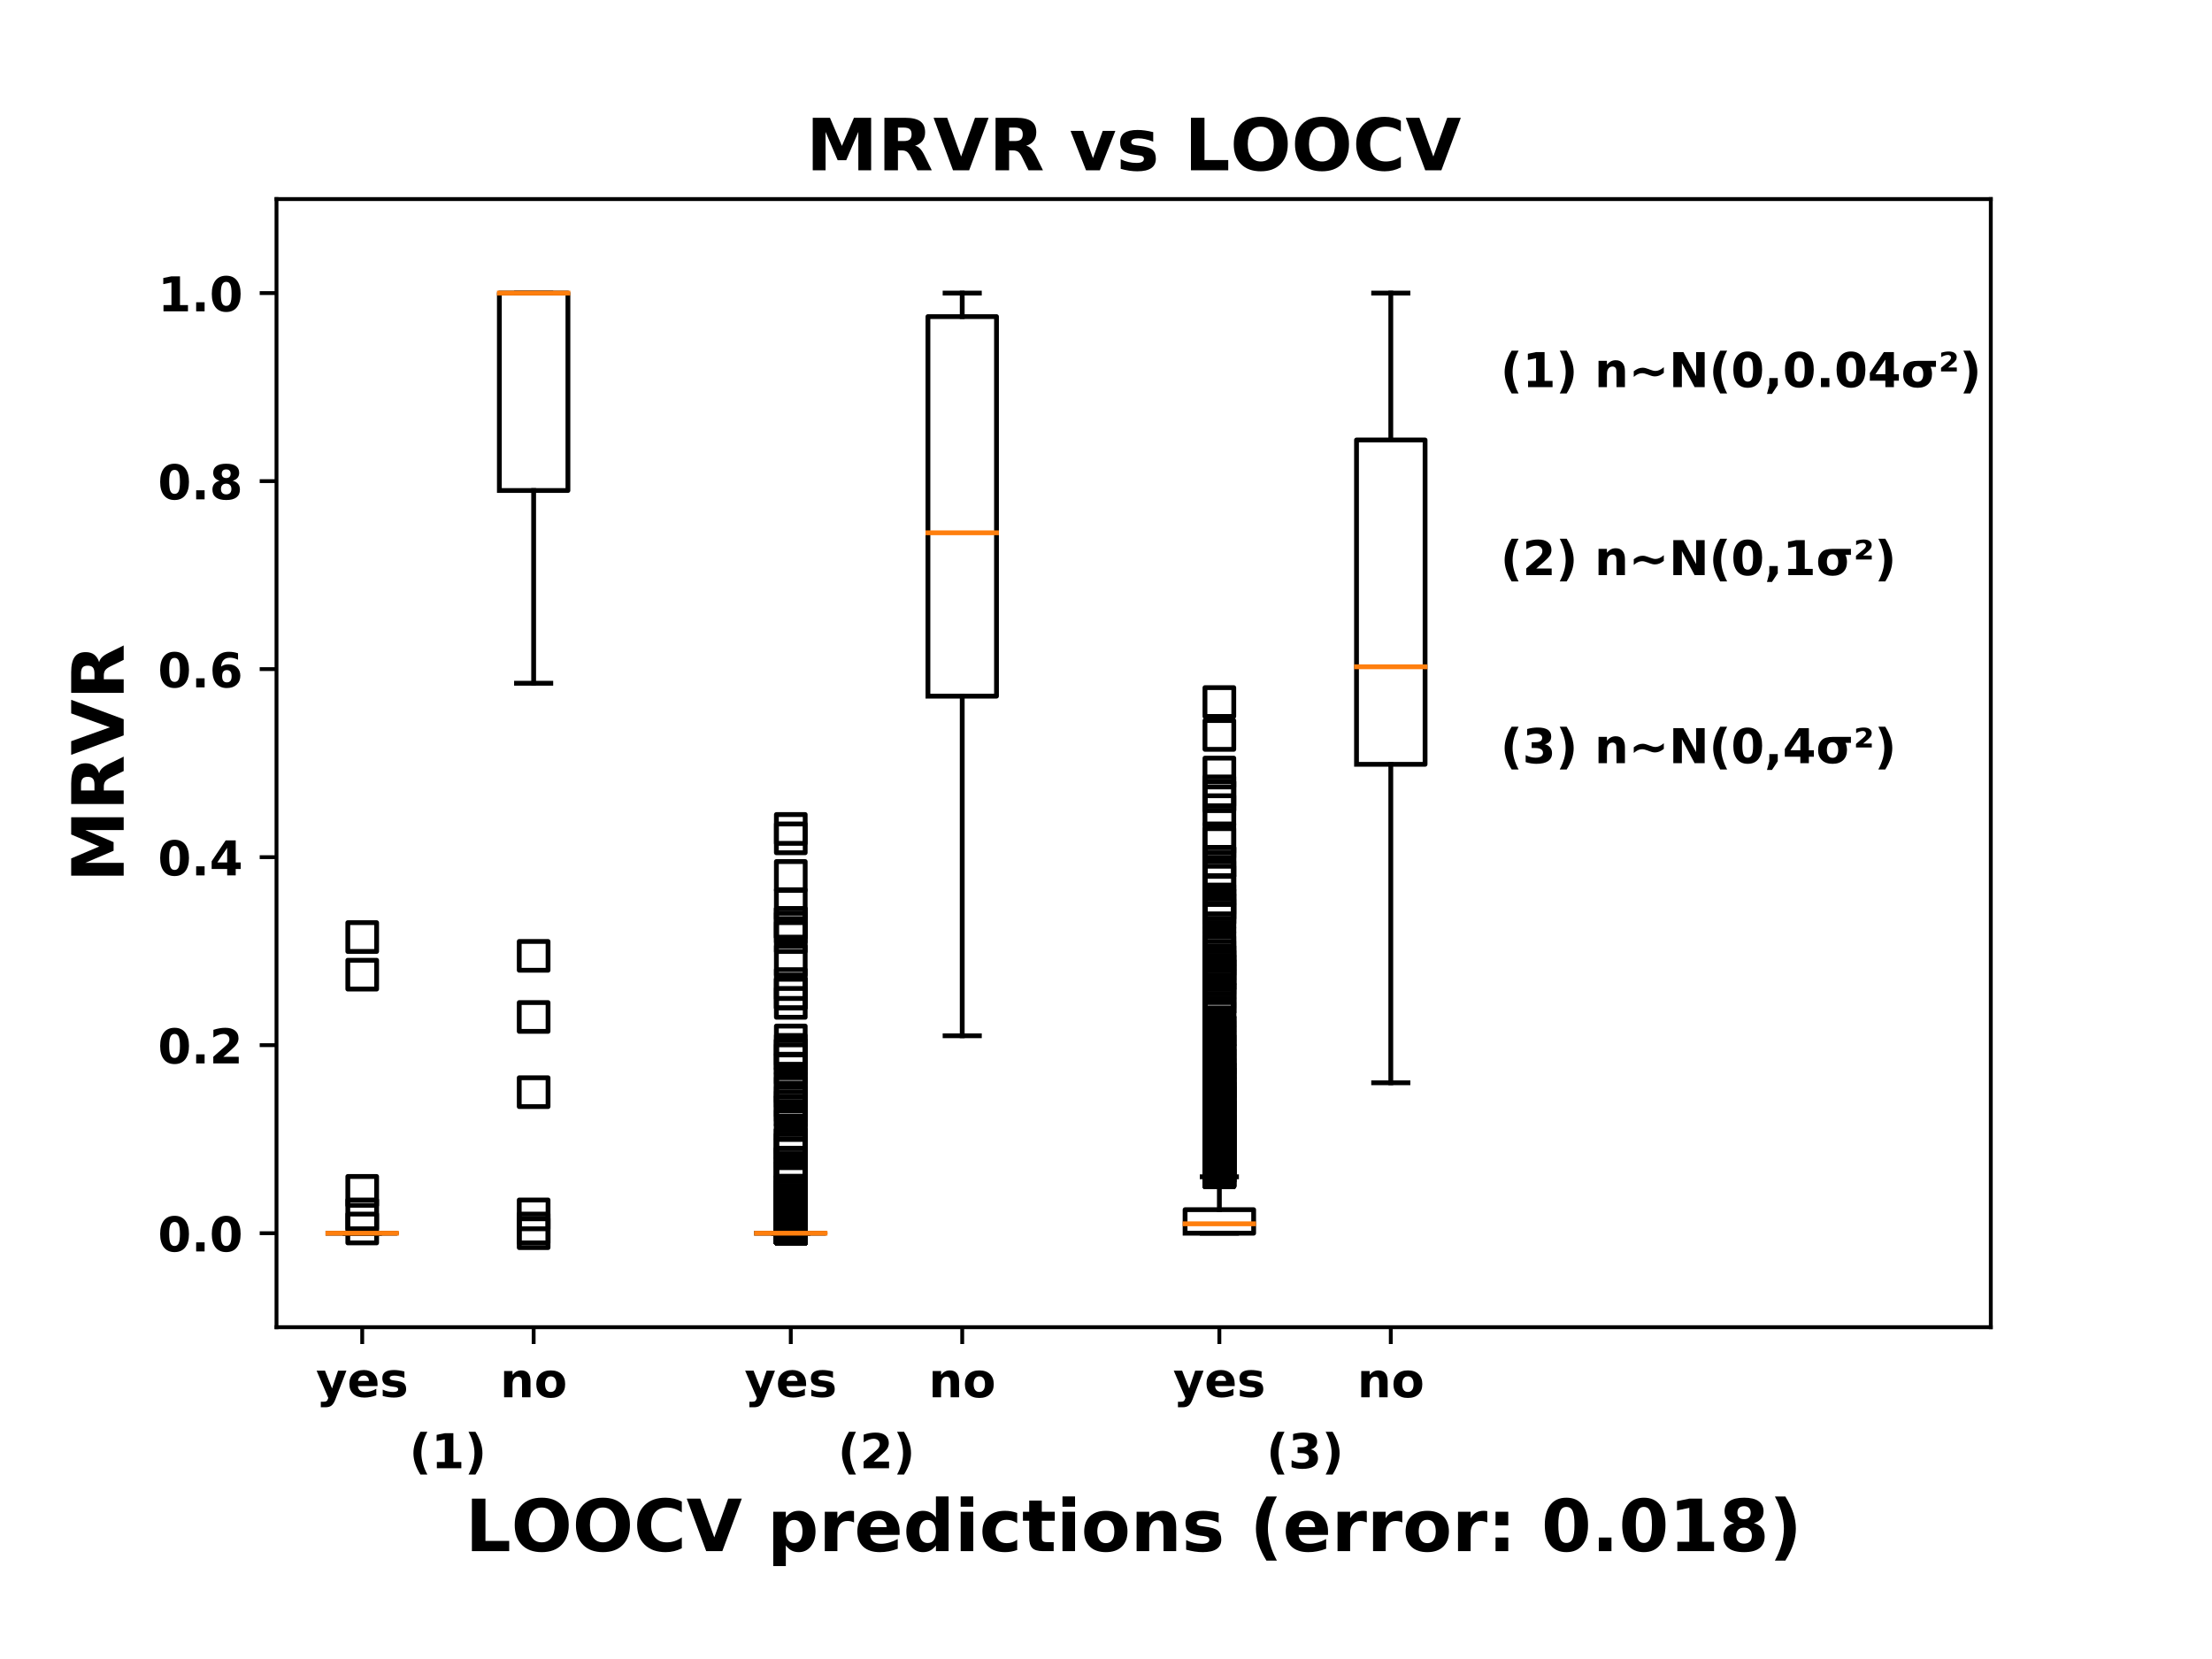 <?xml version="1.0" encoding="utf-8" standalone="no"?>
<!DOCTYPE svg PUBLIC "-//W3C//DTD SVG 1.1//EN"
  "http://www.w3.org/Graphics/SVG/1.1/DTD/svg11.dtd">
<!-- Created with matplotlib (https://matplotlib.org/) -->
<svg height="345.6pt" version="1.1" viewBox="0 0 460.8 345.6" width="460.8pt" xmlns="http://www.w3.org/2000/svg" xmlns:xlink="http://www.w3.org/1999/xlink">
 <defs>
  <style type="text/css">
*{stroke-linecap:butt;stroke-linejoin:round;}
  </style>
 </defs>
 <g id="figure_1">
  <g id="patch_1">
   <path d="M 0 345.6 
L 460.8 345.6 
L 460.8 0 
L 0 0 
z
" style="fill:#ffffff;"/>
  </g>
  <g id="axes_1">
   <g id="patch_2">
    <path d="M 57.6 276.48 
L 414.72 276.48 
L 414.72 41.472 
L 57.6 41.472 
z
" style="fill:#ffffff;"/>
   </g>
   <g id="matplotlib.axis_1">
    <g id="xtick_1">
     <g id="line2d_1">
      <defs>
       <path d="M 0 0 
L 0 3.5 
" id="m577602eb06" style="stroke:#000000;stroke-width:0.8;"/>
      </defs>
      <g>
       <use style="stroke:#000000;stroke-width:0.8;" x="75.456" xlink:href="#m577602eb06" y="276.48"/>
      </g>
     </g>
     <g id="text_1">
      <!-- yes -->
      <defs>
       <path d="M 1.219 54.688 
L 18.703 54.688 
L 33.406 17.578 
L 45.906 54.688 
L 63.375 54.688 
L 40.375 -5.172 
Q 36.922 -14.312 32.297 -17.938 
Q 27.688 -21.578 20.125 -21.578 
L 10.016 -21.578 
L 10.016 -10.109 
L 15.484 -10.109 
Q 19.922 -10.109 21.938 -8.688 
Q 23.969 -7.281 25.094 -3.609 
L 25.594 -2.094 
z
" id="DejaVuSans-Bold-121"/>
       <path d="M 62.984 27.484 
L 62.984 22.516 
L 22.125 22.516 
Q 22.75 16.359 26.562 13.281 
Q 30.375 10.203 37.203 10.203 
Q 42.719 10.203 48.5 11.844 
Q 54.297 13.484 60.406 16.797 
L 60.406 3.328 
Q 54.203 0.984 48 -0.219 
Q 41.797 -1.422 35.594 -1.422 
Q 20.75 -1.422 12.516 6.125 
Q 4.297 13.672 4.297 27.297 
Q 4.297 40.672 12.375 48.328 
Q 20.453 56 34.625 56 
Q 47.516 56 55.25 48.234 
Q 62.984 40.484 62.984 27.484 
z
M 45.016 33.297 
Q 45.016 38.281 42.109 41.328 
Q 39.203 44.391 34.516 44.391 
Q 29.438 44.391 26.266 41.531 
Q 23.094 38.672 22.312 33.297 
z
" id="DejaVuSans-Bold-101"/>
       <path d="M 51.125 52.984 
L 51.125 39.703 
Q 45.516 42.047 40.281 43.219 
Q 35.062 44.391 30.422 44.391 
Q 25.438 44.391 23.016 43.141 
Q 20.609 41.891 20.609 39.312 
Q 20.609 37.203 22.438 36.078 
Q 24.266 34.969 29 34.422 
L 32.078 33.984 
Q 45.516 32.281 50.141 28.375 
Q 54.781 24.469 54.781 16.109 
Q 54.781 7.375 48.328 2.969 
Q 41.891 -1.422 29.109 -1.422 
Q 23.688 -1.422 17.891 -0.562 
Q 12.109 0.297 6 2 
L 6 15.281 
Q 11.234 12.75 16.719 11.469 
Q 22.219 10.203 27.875 10.203 
Q 33.016 10.203 35.594 11.609 
Q 38.188 13.031 38.188 15.828 
Q 38.188 18.172 36.406 19.312 
Q 34.625 20.453 29.297 21.094 
L 26.219 21.484 
Q 14.547 22.953 9.859 26.906 
Q 5.172 30.859 5.172 38.922 
Q 5.172 47.609 11.125 51.797 
Q 17.094 56 29.391 56 
Q 34.234 56 39.547 55.266 
Q 44.875 54.547 51.125 52.984 
z
" id="DejaVuSans-Bold-115"/>
      </defs>
      <g transform="translate(65.829 291)scale(0.1 -0.1)">
       <use xlink:href="#DejaVuSans-Bold-121"/>
       <use x="65.186" xlink:href="#DejaVuSans-Bold-101"/>
       <use x="133.008" xlink:href="#DejaVuSans-Bold-115"/>
      </g>
     </g>
    </g>
    <g id="xtick_2">
     <g id="line2d_2">
      <g>
       <use style="stroke:#000000;stroke-width:0.8;" x="111.168" xlink:href="#m577602eb06" y="276.48"/>
      </g>
     </g>
     <g id="text_2">
      <!-- no -->
      <defs>
       <path d="M 63.375 33.297 
L 63.375 0 
L 45.797 0 
L 45.797 5.422 
L 45.797 25.484 
Q 45.797 32.562 45.484 35.25 
Q 45.172 37.938 44.391 39.203 
Q 43.359 40.922 41.594 41.875 
Q 39.844 42.828 37.594 42.828 
Q 32.125 42.828 29 38.594 
Q 25.875 34.375 25.875 26.906 
L 25.875 0 
L 8.406 0 
L 8.406 54.688 
L 25.875 54.688 
L 25.875 46.688 
Q 29.828 51.469 34.266 53.734 
Q 38.719 56 44.094 56 
Q 53.562 56 58.469 50.188 
Q 63.375 44.391 63.375 33.297 
z
" id="DejaVuSans-Bold-110"/>
       <path d="M 34.422 43.5 
Q 28.609 43.5 25.562 39.328 
Q 22.516 35.156 22.516 27.297 
Q 22.516 19.438 25.562 15.25 
Q 28.609 11.078 34.422 11.078 
Q 40.141 11.078 43.156 15.25 
Q 46.188 19.438 46.188 27.297 
Q 46.188 35.156 43.156 39.328 
Q 40.141 43.5 34.422 43.5 
z
M 34.422 56 
Q 48.531 56 56.469 48.375 
Q 64.406 40.766 64.406 27.297 
Q 64.406 13.812 56.469 6.188 
Q 48.531 -1.422 34.422 -1.422 
Q 20.266 -1.422 12.281 6.188 
Q 4.297 13.812 4.297 27.297 
Q 4.297 40.766 12.281 48.375 
Q 20.266 56 34.422 56 
z
" id="DejaVuSans-Bold-111"/>
      </defs>
      <g transform="translate(104.173 291.078)scale(0.1 -0.1)">
       <use xlink:href="#DejaVuSans-Bold-110"/>
       <use x="71.191" xlink:href="#DejaVuSans-Bold-111"/>
      </g>
     </g>
    </g>
    <g id="xtick_3">
     <g id="line2d_3">
      <g>
       <use style="stroke:#000000;stroke-width:0.8;" x="164.736" xlink:href="#m577602eb06" y="276.48"/>
      </g>
     </g>
     <g id="text_3">
      <!-- yes -->
      <g transform="translate(155.109 291)scale(0.1 -0.1)">
       <use xlink:href="#DejaVuSans-Bold-121"/>
       <use x="65.186" xlink:href="#DejaVuSans-Bold-101"/>
       <use x="133.008" xlink:href="#DejaVuSans-Bold-115"/>
      </g>
     </g>
    </g>
    <g id="xtick_4">
     <g id="line2d_4">
      <g>
       <use style="stroke:#000000;stroke-width:0.8;" x="200.448" xlink:href="#m577602eb06" y="276.48"/>
      </g>
     </g>
     <g id="text_4">
      <!-- no -->
      <g transform="translate(193.453 291.078)scale(0.1 -0.1)">
       <use xlink:href="#DejaVuSans-Bold-110"/>
       <use x="71.191" xlink:href="#DejaVuSans-Bold-111"/>
      </g>
     </g>
    </g>
    <g id="xtick_5">
     <g id="line2d_5">
      <g>
       <use style="stroke:#000000;stroke-width:0.8;" x="254.016" xlink:href="#m577602eb06" y="276.48"/>
      </g>
     </g>
     <g id="text_5">
      <!-- yes -->
      <g transform="translate(244.389 291)scale(0.1 -0.1)">
       <use xlink:href="#DejaVuSans-Bold-121"/>
       <use x="65.186" xlink:href="#DejaVuSans-Bold-101"/>
       <use x="133.008" xlink:href="#DejaVuSans-Bold-115"/>
      </g>
     </g>
    </g>
    <g id="xtick_6">
     <g id="line2d_6">
      <g>
       <use style="stroke:#000000;stroke-width:0.8;" x="289.728" xlink:href="#m577602eb06" y="276.48"/>
      </g>
     </g>
     <g id="text_6">
      <!-- no -->
      <g transform="translate(282.733 291.078)scale(0.1 -0.1)">
       <use xlink:href="#DejaVuSans-Bold-110"/>
       <use x="71.191" xlink:href="#DejaVuSans-Bold-111"/>
      </g>
     </g>
    </g>
    <g id="text_7">
     <!-- LOOCV predictions (error: 0.018) -->
     <defs>
      <path d="M 9.188 72.906 
L 27.984 72.906 
L 27.984 14.203 
L 60.984 14.203 
L 60.984 0 
L 9.188 0 
z
" id="DejaVuSans-Bold-76"/>
      <path d="M 42.484 60.594 
Q 33.891 60.594 29.156 54.25 
Q 24.422 47.906 24.422 36.375 
Q 24.422 24.906 29.156 18.547 
Q 33.891 12.203 42.484 12.203 
Q 51.125 12.203 55.859 18.547 
Q 60.594 24.906 60.594 36.375 
Q 60.594 47.906 55.859 54.25 
Q 51.125 60.594 42.484 60.594 
z
M 42.484 74.219 
Q 60.062 74.219 70.016 64.156 
Q 79.984 54.109 79.984 36.375 
Q 79.984 18.703 70.016 8.641 
Q 60.062 -1.422 42.484 -1.422 
Q 24.953 -1.422 14.969 8.641 
Q 4.984 18.703 4.984 36.375 
Q 4.984 54.109 14.969 64.156 
Q 24.953 74.219 42.484 74.219 
z
" id="DejaVuSans-Bold-79"/>
      <path d="M 67 4 
Q 61.812 1.312 56.203 -0.047 
Q 50.594 -1.422 44.484 -1.422 
Q 26.266 -1.422 15.625 8.766 
Q 4.984 18.953 4.984 36.375 
Q 4.984 53.859 15.625 64.031 
Q 26.266 74.219 44.484 74.219 
Q 50.594 74.219 56.203 72.844 
Q 61.812 71.484 67 68.797 
L 67 53.719 
Q 61.766 57.281 56.688 58.938 
Q 51.609 60.594 46 60.594 
Q 35.938 60.594 30.172 54.141 
Q 24.422 47.703 24.422 36.375 
Q 24.422 25.094 30.172 18.641 
Q 35.938 12.203 46 12.203 
Q 51.609 12.203 56.688 13.859 
Q 61.766 15.531 67 19.094 
z
" id="DejaVuSans-Bold-67"/>
      <path d="M 0.484 72.906 
L 19.391 72.906 
L 38.719 19.094 
L 58.016 72.906 
L 76.906 72.906 
L 49.906 0 
L 27.484 0 
z
" id="DejaVuSans-Bold-86"/>
      <path id="DejaVuSans-Bold-32"/>
      <path d="M 25.875 7.906 
L 25.875 -20.797 
L 8.406 -20.797 
L 8.406 54.688 
L 25.875 54.688 
L 25.875 46.688 
Q 29.5 51.469 33.891 53.734 
Q 38.281 56 44 56 
Q 54.109 56 60.594 47.969 
Q 67.094 39.938 67.094 27.297 
Q 67.094 14.656 60.594 6.609 
Q 54.109 -1.422 44 -1.422 
Q 38.281 -1.422 33.891 0.844 
Q 29.5 3.125 25.875 7.906 
z
M 37.5 43.312 
Q 31.891 43.312 28.875 39.188 
Q 25.875 35.062 25.875 27.297 
Q 25.875 19.531 28.875 15.406 
Q 31.891 11.281 37.5 11.281 
Q 43.109 11.281 46.062 15.375 
Q 49.031 19.484 49.031 27.297 
Q 49.031 35.109 46.062 39.203 
Q 43.109 43.312 37.5 43.312 
z
" id="DejaVuSans-Bold-112"/>
      <path d="M 49.031 39.797 
Q 46.734 40.875 44.453 41.375 
Q 42.188 41.891 39.891 41.891 
Q 33.156 41.891 29.516 37.562 
Q 25.875 33.25 25.875 25.203 
L 25.875 0 
L 8.406 0 
L 8.406 54.688 
L 25.875 54.688 
L 25.875 45.703 
Q 29.25 51.078 33.609 53.531 
Q 37.984 56 44.094 56 
Q 44.969 56 45.984 55.922 
Q 47.016 55.859 48.969 55.609 
z
" id="DejaVuSans-Bold-114"/>
      <path d="M 45.609 46.688 
L 45.609 75.984 
L 63.188 75.984 
L 63.188 0 
L 45.609 0 
L 45.609 7.906 
Q 42 3.078 37.641 0.828 
Q 33.297 -1.422 27.594 -1.422 
Q 17.484 -1.422 10.984 6.609 
Q 4.5 14.656 4.5 27.297 
Q 4.5 39.938 10.984 47.969 
Q 17.484 56 27.594 56 
Q 33.25 56 37.625 53.734 
Q 42 51.469 45.609 46.688 
z
M 34.078 11.281 
Q 39.703 11.281 42.656 15.375 
Q 45.609 19.484 45.609 27.297 
Q 45.609 35.109 42.656 39.203 
Q 39.703 43.312 34.078 43.312 
Q 28.516 43.312 25.562 39.203 
Q 22.609 35.109 22.609 27.297 
Q 22.609 19.484 25.562 15.375 
Q 28.516 11.281 34.078 11.281 
z
" id="DejaVuSans-Bold-100"/>
      <path d="M 8.406 54.688 
L 25.875 54.688 
L 25.875 0 
L 8.406 0 
z
M 8.406 75.984 
L 25.875 75.984 
L 25.875 61.719 
L 8.406 61.719 
z
" id="DejaVuSans-Bold-105"/>
      <path d="M 52.594 52.984 
L 52.594 38.719 
Q 49.031 41.156 45.438 42.328 
Q 41.844 43.5 37.984 43.5 
Q 30.672 43.5 26.594 39.234 
Q 22.516 34.969 22.516 27.297 
Q 22.516 19.625 26.594 15.344 
Q 30.672 11.078 37.984 11.078 
Q 42.094 11.078 45.781 12.297 
Q 49.469 13.531 52.594 15.922 
L 52.594 1.609 
Q 48.484 0.094 44.266 -0.656 
Q 40.047 -1.422 35.797 -1.422 
Q 21 -1.422 12.641 6.172 
Q 4.297 13.766 4.297 27.297 
Q 4.297 40.828 12.641 48.406 
Q 21 56 35.797 56 
Q 40.094 56 44.266 55.25 
Q 48.438 54.5 52.594 52.984 
z
" id="DejaVuSans-Bold-99"/>
      <path d="M 27.484 70.219 
L 27.484 54.688 
L 45.516 54.688 
L 45.516 42.188 
L 27.484 42.188 
L 27.484 19 
Q 27.484 15.188 29 13.844 
Q 30.516 12.5 35.016 12.5 
L 44 12.5 
L 44 0 
L 29 0 
Q 18.656 0 14.328 4.312 
Q 10.016 8.641 10.016 19 
L 10.016 42.188 
L 1.312 42.188 
L 1.312 54.688 
L 10.016 54.688 
L 10.016 70.219 
z
" id="DejaVuSans-Bold-116"/>
      <path d="M 37.703 -13.188 
L 23.188 -13.188 
Q 15.719 -1.125 12.156 9.734 
Q 8.594 20.609 8.594 31.297 
Q 8.594 42 12.172 52.953 
Q 15.766 63.922 23.188 75.875 
L 37.703 75.875 
Q 31.453 64.312 28.328 53.25 
Q 25.203 42.188 25.203 31.391 
Q 25.203 20.609 28.297 9.516 
Q 31.391 -1.562 37.703 -13.188 
z
" id="DejaVuSans-Bold-40"/>
      <path d="M 11.188 54.688 
L 28.812 54.688 
L 28.812 35.797 
L 11.188 35.797 
z
M 11.188 18.891 
L 28.812 18.891 
L 28.812 0 
L 11.188 0 
z
" id="DejaVuSans-Bold-58"/>
      <path d="M 46 36.531 
Q 46 50.203 43.438 55.781 
Q 40.875 61.375 34.812 61.375 
Q 28.766 61.375 26.172 55.781 
Q 23.578 50.203 23.578 36.531 
Q 23.578 22.703 26.172 17.031 
Q 28.766 11.375 34.812 11.375 
Q 40.828 11.375 43.406 17.031 
Q 46 22.703 46 36.531 
z
M 64.797 36.375 
Q 64.797 18.266 56.984 8.422 
Q 49.172 -1.422 34.812 -1.422 
Q 20.406 -1.422 12.594 8.422 
Q 4.781 18.266 4.781 36.375 
Q 4.781 54.547 12.594 64.375 
Q 20.406 74.219 34.812 74.219 
Q 49.172 74.219 56.984 64.375 
Q 64.797 54.547 64.797 36.375 
z
" id="DejaVuSans-Bold-48"/>
      <path d="M 10.203 18.891 
L 27.781 18.891 
L 27.781 0 
L 10.203 0 
z
" id="DejaVuSans-Bold-46"/>
      <path d="M 11.719 12.984 
L 28.328 12.984 
L 28.328 60.109 
L 11.281 56.594 
L 11.281 69.391 
L 28.219 72.906 
L 46.094 72.906 
L 46.094 12.984 
L 62.703 12.984 
L 62.703 0 
L 11.719 0 
z
" id="DejaVuSans-Bold-49"/>
      <path d="M 34.812 32.625 
Q 29.547 32.625 26.703 29.734 
Q 23.875 26.859 23.875 21.484 
Q 23.875 16.109 26.703 13.25 
Q 29.547 10.406 34.812 10.406 
Q 40.047 10.406 42.828 13.25 
Q 45.609 16.109 45.609 21.484 
Q 45.609 26.906 42.828 29.766 
Q 40.047 32.625 34.812 32.625 
z
M 21.094 38.812 
Q 14.453 40.828 11.078 44.969 
Q 7.719 49.125 7.719 55.328 
Q 7.719 64.547 14.594 69.375 
Q 21.484 74.219 34.812 74.219 
Q 48.047 74.219 54.922 69.406 
Q 61.812 64.594 61.812 55.328 
Q 61.812 49.125 58.422 44.969 
Q 55.031 40.828 48.391 38.812 
Q 55.812 36.766 59.594 32.156 
Q 63.375 27.547 63.375 20.516 
Q 63.375 9.672 56.172 4.125 
Q 48.969 -1.422 34.812 -1.422 
Q 20.609 -1.422 13.359 4.125 
Q 6.109 9.672 6.109 20.516 
Q 6.109 27.547 9.891 32.156 
Q 13.672 36.766 21.094 38.812 
z
M 25.484 53.422 
Q 25.484 49.078 27.906 46.734 
Q 30.328 44.391 34.812 44.391 
Q 39.203 44.391 41.594 46.734 
Q 44 49.078 44 53.422 
Q 44 57.766 41.594 60.078 
Q 39.203 62.406 34.812 62.406 
Q 30.328 62.406 27.906 60.062 
Q 25.484 57.719 25.484 53.422 
z
" id="DejaVuSans-Bold-56"/>
      <path d="M 8.016 -13.188 
Q 14.266 -1.562 17.391 9.516 
Q 20.516 20.609 20.516 31.391 
Q 20.516 42.188 17.391 53.25 
Q 14.266 64.312 8.016 75.875 
L 22.516 75.875 
Q 29.938 63.922 33.516 52.953 
Q 37.109 42 37.109 31.297 
Q 37.109 20.609 33.547 9.734 
Q 29.984 -1.125 22.516 -13.188 
z
" id="DejaVuSans-Bold-41"/>
     </defs>
     <g transform="translate(96.928 323.129)scale(0.15 -0.15)">
      <use xlink:href="#DejaVuSans-Bold-76"/>
      <use x="63.674" xlink:href="#DejaVuSans-Bold-79"/>
      <use x="148.684" xlink:href="#DejaVuSans-Bold-79"/>
      <use x="233.693" xlink:href="#DejaVuSans-Bold-67"/>
      <use x="307.082" xlink:href="#DejaVuSans-Bold-86"/>
      <use x="384.475" xlink:href="#DejaVuSans-Bold-32"/>
      <use x="419.289" xlink:href="#DejaVuSans-Bold-112"/>
      <use x="490.871" xlink:href="#DejaVuSans-Bold-114"/>
      <use x="540.188" xlink:href="#DejaVuSans-Bold-101"/>
      <use x="608.01" xlink:href="#DejaVuSans-Bold-100"/>
      <use x="679.592" xlink:href="#DejaVuSans-Bold-105"/>
      <use x="713.869" xlink:href="#DejaVuSans-Bold-99"/>
      <use x="773.146" xlink:href="#DejaVuSans-Bold-116"/>
      <use x="820.949" xlink:href="#DejaVuSans-Bold-105"/>
      <use x="855.227" xlink:href="#DejaVuSans-Bold-111"/>
      <use x="923.928" xlink:href="#DejaVuSans-Bold-110"/>
      <use x="995.119" xlink:href="#DejaVuSans-Bold-115"/>
      <use x="1054.641" xlink:href="#DejaVuSans-Bold-32"/>
      <use x="1089.455" xlink:href="#DejaVuSans-Bold-40"/>
      <use x="1135.158" xlink:href="#DejaVuSans-Bold-101"/>
      <use x="1202.98" xlink:href="#DejaVuSans-Bold-114"/>
      <use x="1252.297" xlink:href="#DejaVuSans-Bold-114"/>
      <use x="1301.613" xlink:href="#DejaVuSans-Bold-111"/>
      <use x="1370.314" xlink:href="#DejaVuSans-Bold-114"/>
      <use x="1419.631" xlink:href="#DejaVuSans-Bold-58"/>
      <use x="1459.621" xlink:href="#DejaVuSans-Bold-32"/>
      <use x="1494.436" xlink:href="#DejaVuSans-Bold-48"/>
      <use x="1564.016" xlink:href="#DejaVuSans-Bold-46"/>
      <use x="1602.004" xlink:href="#DejaVuSans-Bold-48"/>
      <use x="1671.584" xlink:href="#DejaVuSans-Bold-49"/>
      <use x="1741.164" xlink:href="#DejaVuSans-Bold-56"/>
      <use x="1810.744" xlink:href="#DejaVuSans-Bold-41"/>
     </g>
    </g>
   </g>
   <g id="matplotlib.axis_2">
    <g id="ytick_1">
     <g id="line2d_7">
      <defs>
       <path d="M 0 0 
L -3.5 0 
" id="m3213cf16d7" style="stroke:#000000;stroke-width:0.8;"/>
      </defs>
      <g>
       <use style="stroke:#000000;stroke-width:0.8;" x="57.6" xlink:href="#m3213cf16d7" y="256.896"/>
      </g>
     </g>
     <g id="text_8">
      <!-- 0.0 -->
      <g transform="translate(32.886 260.695)scale(0.1 -0.1)">
       <use xlink:href="#DejaVuSans-Bold-48"/>
       <use x="69.58" xlink:href="#DejaVuSans-Bold-46"/>
       <use x="107.568" xlink:href="#DejaVuSans-Bold-48"/>
      </g>
     </g>
    </g>
    <g id="ytick_2">
     <g id="line2d_8">
      <g>
       <use style="stroke:#000000;stroke-width:0.8;" x="57.6" xlink:href="#m3213cf16d7" y="217.728"/>
      </g>
     </g>
     <g id="text_9">
      <!-- 0.2 -->
      <defs>
       <path d="M 28.812 13.812 
L 60.891 13.812 
L 60.891 0 
L 7.906 0 
L 7.906 13.812 
L 34.516 37.312 
Q 38.094 40.531 39.797 43.609 
Q 41.5 46.688 41.5 50 
Q 41.5 55.125 38.062 58.25 
Q 34.625 61.375 28.906 61.375 
Q 24.516 61.375 19.281 59.5 
Q 14.062 57.625 8.109 53.906 
L 8.109 69.922 
Q 14.453 72.016 20.656 73.109 
Q 26.859 74.219 32.812 74.219 
Q 45.906 74.219 53.156 68.453 
Q 60.406 62.703 60.406 52.391 
Q 60.406 46.438 57.328 41.281 
Q 54.25 36.141 44.391 27.484 
z
" id="DejaVuSans-Bold-50"/>
      </defs>
      <g transform="translate(32.886 221.527)scale(0.1 -0.1)">
       <use xlink:href="#DejaVuSans-Bold-48"/>
       <use x="69.58" xlink:href="#DejaVuSans-Bold-46"/>
       <use x="107.568" xlink:href="#DejaVuSans-Bold-50"/>
      </g>
     </g>
    </g>
    <g id="ytick_3">
     <g id="line2d_9">
      <g>
       <use style="stroke:#000000;stroke-width:0.8;" x="57.6" xlink:href="#m3213cf16d7" y="178.56"/>
      </g>
     </g>
     <g id="text_10">
      <!-- 0.4 -->
      <defs>
       <path d="M 36.812 57.422 
L 16.219 26.906 
L 36.812 26.906 
z
M 33.688 72.906 
L 54.594 72.906 
L 54.594 26.906 
L 64.984 26.906 
L 64.984 13.281 
L 54.594 13.281 
L 54.594 0 
L 36.812 0 
L 36.812 13.281 
L 4.5 13.281 
L 4.5 29.391 
z
" id="DejaVuSans-Bold-52"/>
      </defs>
      <g transform="translate(32.886 182.359)scale(0.1 -0.1)">
       <use xlink:href="#DejaVuSans-Bold-48"/>
       <use x="69.58" xlink:href="#DejaVuSans-Bold-46"/>
       <use x="107.568" xlink:href="#DejaVuSans-Bold-52"/>
      </g>
     </g>
    </g>
    <g id="ytick_4">
     <g id="line2d_10">
      <g>
       <use style="stroke:#000000;stroke-width:0.8;" x="57.6" xlink:href="#m3213cf16d7" y="139.392"/>
      </g>
     </g>
     <g id="text_11">
      <!-- 0.6 -->
      <defs>
       <path d="M 36.188 35.984 
Q 31.25 35.984 28.781 32.781 
Q 26.312 29.594 26.312 23.188 
Q 26.312 16.797 28.781 13.594 
Q 31.25 10.406 36.188 10.406 
Q 41.156 10.406 43.625 13.594 
Q 46.094 16.797 46.094 23.188 
Q 46.094 29.594 43.625 32.781 
Q 41.156 35.984 36.188 35.984 
z
M 59.422 71 
L 59.422 57.516 
Q 54.781 59.719 50.672 60.766 
Q 46.578 61.812 42.672 61.812 
Q 34.281 61.812 29.594 57.141 
Q 24.906 52.484 24.125 43.312 
Q 27.344 45.703 31.094 46.891 
Q 34.859 48.094 39.312 48.094 
Q 50.484 48.094 57.344 41.547 
Q 64.203 35.016 64.203 24.422 
Q 64.203 12.703 56.531 5.641 
Q 48.875 -1.422 35.984 -1.422 
Q 21.781 -1.422 13.984 8.172 
Q 6.203 17.781 6.203 35.406 
Q 6.203 53.469 15.312 63.797 
Q 24.422 74.125 40.281 74.125 
Q 45.312 74.125 50.047 73.344 
Q 54.781 72.562 59.422 71 
z
" id="DejaVuSans-Bold-54"/>
      </defs>
      <g transform="translate(32.886 143.191)scale(0.1 -0.1)">
       <use xlink:href="#DejaVuSans-Bold-48"/>
       <use x="69.58" xlink:href="#DejaVuSans-Bold-46"/>
       <use x="107.568" xlink:href="#DejaVuSans-Bold-54"/>
      </g>
     </g>
    </g>
    <g id="ytick_5">
     <g id="line2d_11">
      <g>
       <use style="stroke:#000000;stroke-width:0.8;" x="57.6" xlink:href="#m3213cf16d7" y="100.224"/>
      </g>
     </g>
     <g id="text_12">
      <!-- 0.8 -->
      <g transform="translate(32.886 104.023)scale(0.1 -0.1)">
       <use xlink:href="#DejaVuSans-Bold-48"/>
       <use x="69.58" xlink:href="#DejaVuSans-Bold-46"/>
       <use x="107.568" xlink:href="#DejaVuSans-Bold-56"/>
      </g>
     </g>
    </g>
    <g id="ytick_6">
     <g id="line2d_12">
      <g>
       <use style="stroke:#000000;stroke-width:0.8;" x="57.6" xlink:href="#m3213cf16d7" y="61.056"/>
      </g>
     </g>
     <g id="text_13">
      <!-- 1.0 -->
      <g transform="translate(32.886 64.855)scale(0.1 -0.1)">
       <use xlink:href="#DejaVuSans-Bold-49"/>
       <use x="69.58" xlink:href="#DejaVuSans-Bold-46"/>
       <use x="107.568" xlink:href="#DejaVuSans-Bold-48"/>
      </g>
     </g>
    </g>
    <g id="text_14">
     <!-- MRVR -->
     <defs>
      <path d="M 9.188 72.906 
L 33.109 72.906 
L 49.703 33.891 
L 66.406 72.906 
L 90.281 72.906 
L 90.281 0 
L 72.516 0 
L 72.516 53.328 
L 55.719 14.016 
L 43.797 14.016 
L 27 53.328 
L 27 0 
L 9.188 0 
z
" id="DejaVuSans-Bold-77"/>
      <path d="M 35.891 40.578 
Q 41.797 40.578 44.359 42.766 
Q 46.922 44.969 46.922 50 
Q 46.922 54.984 44.359 57.125 
Q 41.797 59.281 35.891 59.281 
L 27.984 59.281 
L 27.984 40.578 
z
M 27.984 27.594 
L 27.984 0 
L 9.188 0 
L 9.188 72.906 
L 37.891 72.906 
Q 52.297 72.906 59 68.062 
Q 65.719 63.234 65.719 52.781 
Q 65.719 45.562 62.219 40.922 
Q 58.734 36.281 51.703 34.078 
Q 55.562 33.203 58.609 30.094 
Q 61.672 27 64.797 20.703 
L 75 0 
L 54.984 0 
L 46.094 18.109 
Q 43.406 23.578 40.641 25.578 
Q 37.891 27.594 33.297 27.594 
z
" id="DejaVuSans-Bold-82"/>
     </defs>
     <g transform="translate(25.766 183.794)rotate(-90)scale(0.15 -0.15)">
      <use xlink:href="#DejaVuSans-Bold-77"/>
      <use x="99.512" xlink:href="#DejaVuSans-Bold-82"/>
      <use x="176.514" xlink:href="#DejaVuSans-Bold-86"/>
      <use x="253.906" xlink:href="#DejaVuSans-Bold-82"/>
     </g>
    </g>
   </g>
   <g id="line2d_13">
    <path clip-path="url(#p234aebd9b1)" d="M 68.314 256.896 
L 82.598 256.896 
L 82.598 256.896 
L 68.314 256.896 
L 68.314 256.896 
" style="fill:none;stroke:#000000;stroke-linecap:square;"/>
   </g>
   <g id="line2d_14">
    <path clip-path="url(#p234aebd9b1)" d="M 75.456 256.896 
L 75.456 256.896 
" style="fill:none;stroke:#000000;stroke-linecap:square;"/>
   </g>
   <g id="line2d_15">
    <path clip-path="url(#p234aebd9b1)" d="M 75.456 256.896 
L 75.456 256.896 
" style="fill:none;stroke:#000000;stroke-linecap:square;"/>
   </g>
   <g id="line2d_16">
    <path clip-path="url(#p234aebd9b1)" d="M 71.885 256.896 
L 79.027 256.896 
" style="fill:none;stroke:#000000;stroke-linecap:square;"/>
   </g>
   <g id="line2d_17">
    <path clip-path="url(#p234aebd9b1)" d="M 71.885 256.896 
L 79.027 256.896 
" style="fill:none;stroke:#000000;stroke-linecap:square;"/>
   </g>
   <g id="line2d_18">
    <defs>
     <path d="M -3 3 
L 3 3 
L 3 -3 
L -3 -3 
z
" id="m4c41824fb2" style="stroke:#000000;stroke-linejoin:miter;"/>
    </defs>
    <g clip-path="url(#p234aebd9b1)">
     <use style="fill-opacity:0;stroke:#000000;stroke-linejoin:miter;" x="75.456" xlink:href="#m4c41824fb2" y="248.083"/>
     <use style="fill-opacity:0;stroke:#000000;stroke-linejoin:miter;" x="75.456" xlink:href="#m4c41824fb2" y="195.206"/>
     <use style="fill-opacity:0;stroke:#000000;stroke-linejoin:miter;" x="75.456" xlink:href="#m4c41824fb2" y="252.979"/>
     <use style="fill-opacity:0;stroke:#000000;stroke-linejoin:miter;" x="75.456" xlink:href="#m4c41824fb2" y="255.917"/>
     <use style="fill-opacity:0;stroke:#000000;stroke-linejoin:miter;" x="75.456" xlink:href="#m4c41824fb2" y="203.04"/>
    </g>
   </g>
   <g id="line2d_19">
    <path clip-path="url(#p234aebd9b1)" d="M 104.026 102.182 
L 118.31 102.182 
L 118.31 61.056 
L 104.026 61.056 
L 104.026 102.182 
" style="fill:none;stroke:#000000;stroke-linecap:square;"/>
   </g>
   <g id="line2d_20">
    <path clip-path="url(#p234aebd9b1)" d="M 111.168 102.182 
L 111.168 142.33 
" style="fill:none;stroke:#000000;stroke-linecap:square;"/>
   </g>
   <g id="line2d_21">
    <path clip-path="url(#p234aebd9b1)" d="M 111.168 61.056 
L 111.168 61.056 
" style="fill:none;stroke:#000000;stroke-linecap:square;"/>
   </g>
   <g id="line2d_22">
    <path clip-path="url(#p234aebd9b1)" d="M 107.597 142.33 
L 114.739 142.33 
" style="fill:none;stroke:#000000;stroke-linecap:square;"/>
   </g>
   <g id="line2d_23">
    <path clip-path="url(#p234aebd9b1)" d="M 107.597 61.056 
L 114.739 61.056 
" style="fill:none;stroke:#000000;stroke-linecap:square;"/>
   </g>
   <g id="line2d_24">
    <g clip-path="url(#p234aebd9b1)">
     <use style="fill-opacity:0;stroke:#000000;stroke-linejoin:miter;" x="111.168" xlink:href="#m4c41824fb2" y="255.917"/>
     <use style="fill-opacity:0;stroke:#000000;stroke-linejoin:miter;" x="111.168" xlink:href="#m4c41824fb2" y="227.52"/>
     <use style="fill-opacity:0;stroke:#000000;stroke-linejoin:miter;" x="111.168" xlink:href="#m4c41824fb2" y="211.853"/>
     <use style="fill-opacity:0;stroke:#000000;stroke-linejoin:miter;" x="111.168" xlink:href="#m4c41824fb2" y="199.123"/>
     <use style="fill-opacity:0;stroke:#000000;stroke-linejoin:miter;" x="111.168" xlink:href="#m4c41824fb2" y="252.979"/>
     <use style="fill-opacity:0;stroke:#000000;stroke-linejoin:miter;" x="111.168" xlink:href="#m4c41824fb2" y="256.896"/>
    </g>
   </g>
   <g id="line2d_25">
    <path clip-path="url(#p234aebd9b1)" d="M 157.594 256.896 
L 171.878 256.896 
L 171.878 256.896 
L 157.594 256.896 
L 157.594 256.896 
" style="fill:none;stroke:#000000;stroke-linecap:square;"/>
   </g>
   <g id="line2d_26">
    <path clip-path="url(#p234aebd9b1)" d="M 164.736 256.896 
L 164.736 256.896 
" style="fill:none;stroke:#000000;stroke-linecap:square;"/>
   </g>
   <g id="line2d_27">
    <path clip-path="url(#p234aebd9b1)" d="M 164.736 256.896 
L 164.736 256.896 
" style="fill:none;stroke:#000000;stroke-linecap:square;"/>
   </g>
   <g id="line2d_28">
    <path clip-path="url(#p234aebd9b1)" d="M 161.165 256.896 
L 168.307 256.896 
" style="fill:none;stroke:#000000;stroke-linecap:square;"/>
   </g>
   <g id="line2d_29">
    <path clip-path="url(#p234aebd9b1)" d="M 161.165 256.896 
L 168.307 256.896 
" style="fill:none;stroke:#000000;stroke-linecap:square;"/>
   </g>
   <g id="line2d_30">
    <g clip-path="url(#p234aebd9b1)">
     <use style="fill-opacity:0;stroke:#000000;stroke-linejoin:miter;" x="164.736" xlink:href="#m4c41824fb2" y="219.686"/>
     <use style="fill-opacity:0;stroke:#000000;stroke-linejoin:miter;" x="164.736" xlink:href="#m4c41824fb2" y="255.917"/>
     <use style="fill-opacity:0;stroke:#000000;stroke-linejoin:miter;" x="164.736" xlink:href="#m4c41824fb2" y="254.938"/>
     <use style="fill-opacity:0;stroke:#000000;stroke-linejoin:miter;" x="164.736" xlink:href="#m4c41824fb2" y="218.707"/>
     <use style="fill-opacity:0;stroke:#000000;stroke-linejoin:miter;" x="164.736" xlink:href="#m4c41824fb2" y="255.917"/>
     <use style="fill-opacity:0;stroke:#000000;stroke-linejoin:miter;" x="164.736" xlink:href="#m4c41824fb2" y="220.666"/>
     <use style="fill-opacity:0;stroke:#000000;stroke-linejoin:miter;" x="164.736" xlink:href="#m4c41824fb2" y="255.917"/>
     <use style="fill-opacity:0;stroke:#000000;stroke-linejoin:miter;" x="164.736" xlink:href="#m4c41824fb2" y="255.917"/>
     <use style="fill-opacity:0;stroke:#000000;stroke-linejoin:miter;" x="164.736" xlink:href="#m4c41824fb2" y="255.917"/>
     <use style="fill-opacity:0;stroke:#000000;stroke-linejoin:miter;" x="164.736" xlink:href="#m4c41824fb2" y="254.938"/>
     <use style="fill-opacity:0;stroke:#000000;stroke-linejoin:miter;" x="164.736" xlink:href="#m4c41824fb2" y="254.938"/>
     <use style="fill-opacity:0;stroke:#000000;stroke-linejoin:miter;" x="164.736" xlink:href="#m4c41824fb2" y="255.917"/>
     <use style="fill-opacity:0;stroke:#000000;stroke-linejoin:miter;" x="164.736" xlink:href="#m4c41824fb2" y="254.938"/>
     <use style="fill-opacity:0;stroke:#000000;stroke-linejoin:miter;" x="164.736" xlink:href="#m4c41824fb2" y="254.938"/>
     <use style="fill-opacity:0;stroke:#000000;stroke-linejoin:miter;" x="164.736" xlink:href="#m4c41824fb2" y="188.352"/>
     <use style="fill-opacity:0;stroke:#000000;stroke-linejoin:miter;" x="164.736" xlink:href="#m4c41824fb2" y="254.938"/>
     <use style="fill-opacity:0;stroke:#000000;stroke-linejoin:miter;" x="164.736" xlink:href="#m4c41824fb2" y="254.938"/>
     <use style="fill-opacity:0;stroke:#000000;stroke-linejoin:miter;" x="164.736" xlink:href="#m4c41824fb2" y="253.958"/>
     <use style="fill-opacity:0;stroke:#000000;stroke-linejoin:miter;" x="164.736" xlink:href="#m4c41824fb2" y="172.685"/>
     <use style="fill-opacity:0;stroke:#000000;stroke-linejoin:miter;" x="164.736" xlink:href="#m4c41824fb2" y="219.686"/>
     <use style="fill-opacity:0;stroke:#000000;stroke-linejoin:miter;" x="164.736" xlink:href="#m4c41824fb2" y="253.958"/>
     <use style="fill-opacity:0;stroke:#000000;stroke-linejoin:miter;" x="164.736" xlink:href="#m4c41824fb2" y="252"/>
     <use style="fill-opacity:0;stroke:#000000;stroke-linejoin:miter;" x="164.736" xlink:href="#m4c41824fb2" y="245.146"/>
     <use style="fill-opacity:0;stroke:#000000;stroke-linejoin:miter;" x="164.736" xlink:href="#m4c41824fb2" y="255.917"/>
     <use style="fill-opacity:0;stroke:#000000;stroke-linejoin:miter;" x="164.736" xlink:href="#m4c41824fb2" y="254.938"/>
     <use style="fill-opacity:0;stroke:#000000;stroke-linejoin:miter;" x="164.736" xlink:href="#m4c41824fb2" y="242.208"/>
     <use style="fill-opacity:0;stroke:#000000;stroke-linejoin:miter;" x="164.736" xlink:href="#m4c41824fb2" y="200.102"/>
     <use style="fill-opacity:0;stroke:#000000;stroke-linejoin:miter;" x="164.736" xlink:href="#m4c41824fb2" y="238.291"/>
     <use style="fill-opacity:0;stroke:#000000;stroke-linejoin:miter;" x="164.736" xlink:href="#m4c41824fb2" y="192.269"/>
     <use style="fill-opacity:0;stroke:#000000;stroke-linejoin:miter;" x="164.736" xlink:href="#m4c41824fb2" y="248.083"/>
     <use style="fill-opacity:0;stroke:#000000;stroke-linejoin:miter;" x="164.736" xlink:href="#m4c41824fb2" y="254.938"/>
     <use style="fill-opacity:0;stroke:#000000;stroke-linejoin:miter;" x="164.736" xlink:href="#m4c41824fb2" y="240.25"/>
     <use style="fill-opacity:0;stroke:#000000;stroke-linejoin:miter;" x="164.736" xlink:href="#m4c41824fb2" y="245.146"/>
     <use style="fill-opacity:0;stroke:#000000;stroke-linejoin:miter;" x="164.736" xlink:href="#m4c41824fb2" y="227.52"/>
     <use style="fill-opacity:0;stroke:#000000;stroke-linejoin:miter;" x="164.736" xlink:href="#m4c41824fb2" y="231.437"/>
     <use style="fill-opacity:0;stroke:#000000;stroke-linejoin:miter;" x="164.736" xlink:href="#m4c41824fb2" y="251.021"/>
     <use style="fill-opacity:0;stroke:#000000;stroke-linejoin:miter;" x="164.736" xlink:href="#m4c41824fb2" y="249.062"/>
     <use style="fill-opacity:0;stroke:#000000;stroke-linejoin:miter;" x="164.736" xlink:href="#m4c41824fb2" y="255.917"/>
     <use style="fill-opacity:0;stroke:#000000;stroke-linejoin:miter;" x="164.736" xlink:href="#m4c41824fb2" y="225.562"/>
     <use style="fill-opacity:0;stroke:#000000;stroke-linejoin:miter;" x="164.736" xlink:href="#m4c41824fb2" y="253.958"/>
     <use style="fill-opacity:0;stroke:#000000;stroke-linejoin:miter;" x="164.736" xlink:href="#m4c41824fb2" y="254.938"/>
     <use style="fill-opacity:0;stroke:#000000;stroke-linejoin:miter;" x="164.736" xlink:href="#m4c41824fb2" y="249.062"/>
     <use style="fill-opacity:0;stroke:#000000;stroke-linejoin:miter;" x="164.736" xlink:href="#m4c41824fb2" y="255.917"/>
     <use style="fill-opacity:0;stroke:#000000;stroke-linejoin:miter;" x="164.736" xlink:href="#m4c41824fb2" y="254.938"/>
     <use style="fill-opacity:0;stroke:#000000;stroke-linejoin:miter;" x="164.736" xlink:href="#m4c41824fb2" y="244.166"/>
     <use style="fill-opacity:0;stroke:#000000;stroke-linejoin:miter;" x="164.736" xlink:href="#m4c41824fb2" y="182.477"/>
     <use style="fill-opacity:0;stroke:#000000;stroke-linejoin:miter;" x="164.736" xlink:href="#m4c41824fb2" y="192.269"/>
     <use style="fill-opacity:0;stroke:#000000;stroke-linejoin:miter;" x="164.736" xlink:href="#m4c41824fb2" y="255.917"/>
     <use style="fill-opacity:0;stroke:#000000;stroke-linejoin:miter;" x="164.736" xlink:href="#m4c41824fb2" y="239.27"/>
     <use style="fill-opacity:0;stroke:#000000;stroke-linejoin:miter;" x="164.736" xlink:href="#m4c41824fb2" y="255.917"/>
     <use style="fill-opacity:0;stroke:#000000;stroke-linejoin:miter;" x="164.736" xlink:href="#m4c41824fb2" y="206.957"/>
     <use style="fill-opacity:0;stroke:#000000;stroke-linejoin:miter;" x="164.736" xlink:href="#m4c41824fb2" y="250.042"/>
     <use style="fill-opacity:0;stroke:#000000;stroke-linejoin:miter;" x="164.736" xlink:href="#m4c41824fb2" y="254.938"/>
     <use style="fill-opacity:0;stroke:#000000;stroke-linejoin:miter;" x="164.736" xlink:href="#m4c41824fb2" y="255.917"/>
     <use style="fill-opacity:0;stroke:#000000;stroke-linejoin:miter;" x="164.736" xlink:href="#m4c41824fb2" y="244.166"/>
     <use style="fill-opacity:0;stroke:#000000;stroke-linejoin:miter;" x="164.736" xlink:href="#m4c41824fb2" y="254.938"/>
     <use style="fill-opacity:0;stroke:#000000;stroke-linejoin:miter;" x="164.736" xlink:href="#m4c41824fb2" y="248.083"/>
     <use style="fill-opacity:0;stroke:#000000;stroke-linejoin:miter;" x="164.736" xlink:href="#m4c41824fb2" y="255.917"/>
     <use style="fill-opacity:0;stroke:#000000;stroke-linejoin:miter;" x="164.736" xlink:href="#m4c41824fb2" y="242.208"/>
     <use style="fill-opacity:0;stroke:#000000;stroke-linejoin:miter;" x="164.736" xlink:href="#m4c41824fb2" y="255.917"/>
     <use style="fill-opacity:0;stroke:#000000;stroke-linejoin:miter;" x="164.736" xlink:href="#m4c41824fb2" y="251.021"/>
     <use style="fill-opacity:0;stroke:#000000;stroke-linejoin:miter;" x="164.736" xlink:href="#m4c41824fb2" y="204.998"/>
     <use style="fill-opacity:0;stroke:#000000;stroke-linejoin:miter;" x="164.736" xlink:href="#m4c41824fb2" y="226.541"/>
     <use style="fill-opacity:0;stroke:#000000;stroke-linejoin:miter;" x="164.736" xlink:href="#m4c41824fb2" y="255.917"/>
     <use style="fill-opacity:0;stroke:#000000;stroke-linejoin:miter;" x="164.736" xlink:href="#m4c41824fb2" y="255.917"/>
     <use style="fill-opacity:0;stroke:#000000;stroke-linejoin:miter;" x="164.736" xlink:href="#m4c41824fb2" y="255.917"/>
     <use style="fill-opacity:0;stroke:#000000;stroke-linejoin:miter;" x="164.736" xlink:href="#m4c41824fb2" y="254.938"/>
     <use style="fill-opacity:0;stroke:#000000;stroke-linejoin:miter;" x="164.736" xlink:href="#m4c41824fb2" y="255.917"/>
     <use style="fill-opacity:0;stroke:#000000;stroke-linejoin:miter;" x="164.736" xlink:href="#m4c41824fb2" y="248.083"/>
     <use style="fill-opacity:0;stroke:#000000;stroke-linejoin:miter;" x="164.736" xlink:href="#m4c41824fb2" y="216.749"/>
     <use style="fill-opacity:0;stroke:#000000;stroke-linejoin:miter;" x="164.736" xlink:href="#m4c41824fb2" y="248.083"/>
     <use style="fill-opacity:0;stroke:#000000;stroke-linejoin:miter;" x="164.736" xlink:href="#m4c41824fb2" y="251.021"/>
     <use style="fill-opacity:0;stroke:#000000;stroke-linejoin:miter;" x="164.736" xlink:href="#m4c41824fb2" y="255.917"/>
     <use style="fill-opacity:0;stroke:#000000;stroke-linejoin:miter;" x="164.736" xlink:href="#m4c41824fb2" y="255.917"/>
     <use style="fill-opacity:0;stroke:#000000;stroke-linejoin:miter;" x="164.736" xlink:href="#m4c41824fb2" y="252"/>
     <use style="fill-opacity:0;stroke:#000000;stroke-linejoin:miter;" x="164.736" xlink:href="#m4c41824fb2" y="237.312"/>
     <use style="fill-opacity:0;stroke:#000000;stroke-linejoin:miter;" x="164.736" xlink:href="#m4c41824fb2" y="239.27"/>
     <use style="fill-opacity:0;stroke:#000000;stroke-linejoin:miter;" x="164.736" xlink:href="#m4c41824fb2" y="245.146"/>
     <use style="fill-opacity:0;stroke:#000000;stroke-linejoin:miter;" x="164.736" xlink:href="#m4c41824fb2" y="255.917"/>
     <use style="fill-opacity:0;stroke:#000000;stroke-linejoin:miter;" x="164.736" xlink:href="#m4c41824fb2" y="252.979"/>
     <use style="fill-opacity:0;stroke:#000000;stroke-linejoin:miter;" x="164.736" xlink:href="#m4c41824fb2" y="234.374"/>
     <use style="fill-opacity:0;stroke:#000000;stroke-linejoin:miter;" x="164.736" xlink:href="#m4c41824fb2" y="195.206"/>
     <use style="fill-opacity:0;stroke:#000000;stroke-linejoin:miter;" x="164.736" xlink:href="#m4c41824fb2" y="174.643"/>
     <use style="fill-opacity:0;stroke:#000000;stroke-linejoin:miter;" x="164.736" xlink:href="#m4c41824fb2" y="208.915"/>
     <use style="fill-opacity:0;stroke:#000000;stroke-linejoin:miter;" x="164.736" xlink:href="#m4c41824fb2" y="250.042"/>
     <use style="fill-opacity:0;stroke:#000000;stroke-linejoin:miter;" x="164.736" xlink:href="#m4c41824fb2" y="248.083"/>
     <use style="fill-opacity:0;stroke:#000000;stroke-linejoin:miter;" x="164.736" xlink:href="#m4c41824fb2" y="253.958"/>
     <use style="fill-opacity:0;stroke:#000000;stroke-linejoin:miter;" x="164.736" xlink:href="#m4c41824fb2" y="254.938"/>
     <use style="fill-opacity:0;stroke:#000000;stroke-linejoin:miter;" x="164.736" xlink:href="#m4c41824fb2" y="255.917"/>
     <use style="fill-opacity:0;stroke:#000000;stroke-linejoin:miter;" x="164.736" xlink:href="#m4c41824fb2" y="251.021"/>
     <use style="fill-opacity:0;stroke:#000000;stroke-linejoin:miter;" x="164.736" xlink:href="#m4c41824fb2" y="255.917"/>
     <use style="fill-opacity:0;stroke:#000000;stroke-linejoin:miter;" x="164.736" xlink:href="#m4c41824fb2" y="253.958"/>
     <use style="fill-opacity:0;stroke:#000000;stroke-linejoin:miter;" x="164.736" xlink:href="#m4c41824fb2" y="252.979"/>
     <use style="fill-opacity:0;stroke:#000000;stroke-linejoin:miter;" x="164.736" xlink:href="#m4c41824fb2" y="255.917"/>
     <use style="fill-opacity:0;stroke:#000000;stroke-linejoin:miter;" x="164.736" xlink:href="#m4c41824fb2" y="249.062"/>
     <use style="fill-opacity:0;stroke:#000000;stroke-linejoin:miter;" x="164.736" xlink:href="#m4c41824fb2" y="252.979"/>
     <use style="fill-opacity:0;stroke:#000000;stroke-linejoin:miter;" x="164.736" xlink:href="#m4c41824fb2" y="251.021"/>
     <use style="fill-opacity:0;stroke:#000000;stroke-linejoin:miter;" x="164.736" xlink:href="#m4c41824fb2" y="249.062"/>
     <use style="fill-opacity:0;stroke:#000000;stroke-linejoin:miter;" x="164.736" xlink:href="#m4c41824fb2" y="254.938"/>
     <use style="fill-opacity:0;stroke:#000000;stroke-linejoin:miter;" x="164.736" xlink:href="#m4c41824fb2" y="255.917"/>
     <use style="fill-opacity:0;stroke:#000000;stroke-linejoin:miter;" x="164.736" xlink:href="#m4c41824fb2" y="255.917"/>
     <use style="fill-opacity:0;stroke:#000000;stroke-linejoin:miter;" x="164.736" xlink:href="#m4c41824fb2" y="251.021"/>
     <use style="fill-opacity:0;stroke:#000000;stroke-linejoin:miter;" x="164.736" xlink:href="#m4c41824fb2" y="253.958"/>
     <use style="fill-opacity:0;stroke:#000000;stroke-linejoin:miter;" x="164.736" xlink:href="#m4c41824fb2" y="255.917"/>
     <use style="fill-opacity:0;stroke:#000000;stroke-linejoin:miter;" x="164.736" xlink:href="#m4c41824fb2" y="255.917"/>
     <use style="fill-opacity:0;stroke:#000000;stroke-linejoin:miter;" x="164.736" xlink:href="#m4c41824fb2" y="255.917"/>
     <use style="fill-opacity:0;stroke:#000000;stroke-linejoin:miter;" x="164.736" xlink:href="#m4c41824fb2" y="255.917"/>
     <use style="fill-opacity:0;stroke:#000000;stroke-linejoin:miter;" x="164.736" xlink:href="#m4c41824fb2" y="255.917"/>
     <use style="fill-opacity:0;stroke:#000000;stroke-linejoin:miter;" x="164.736" xlink:href="#m4c41824fb2" y="255.917"/>
     <use style="fill-opacity:0;stroke:#000000;stroke-linejoin:miter;" x="164.736" xlink:href="#m4c41824fb2" y="253.958"/>
     <use style="fill-opacity:0;stroke:#000000;stroke-linejoin:miter;" x="164.736" xlink:href="#m4c41824fb2" y="255.917"/>
     <use style="fill-opacity:0;stroke:#000000;stroke-linejoin:miter;" x="164.736" xlink:href="#m4c41824fb2" y="255.917"/>
     <use style="fill-opacity:0;stroke:#000000;stroke-linejoin:miter;" x="164.736" xlink:href="#m4c41824fb2" y="231.437"/>
     <use style="fill-opacity:0;stroke:#000000;stroke-linejoin:miter;" x="164.736" xlink:href="#m4c41824fb2" y="253.958"/>
     <use style="fill-opacity:0;stroke:#000000;stroke-linejoin:miter;" x="164.736" xlink:href="#m4c41824fb2" y="253.958"/>
     <use style="fill-opacity:0;stroke:#000000;stroke-linejoin:miter;" x="164.736" xlink:href="#m4c41824fb2" y="238.291"/>
     <use style="fill-opacity:0;stroke:#000000;stroke-linejoin:miter;" x="164.736" xlink:href="#m4c41824fb2" y="255.917"/>
     <use style="fill-opacity:0;stroke:#000000;stroke-linejoin:miter;" x="164.736" xlink:href="#m4c41824fb2" y="251.021"/>
     <use style="fill-opacity:0;stroke:#000000;stroke-linejoin:miter;" x="164.736" xlink:href="#m4c41824fb2" y="255.917"/>
     <use style="fill-opacity:0;stroke:#000000;stroke-linejoin:miter;" x="164.736" xlink:href="#m4c41824fb2" y="252"/>
     <use style="fill-opacity:0;stroke:#000000;stroke-linejoin:miter;" x="164.736" xlink:href="#m4c41824fb2" y="254.938"/>
     <use style="fill-opacity:0;stroke:#000000;stroke-linejoin:miter;" x="164.736" xlink:href="#m4c41824fb2" y="253.958"/>
     <use style="fill-opacity:0;stroke:#000000;stroke-linejoin:miter;" x="164.736" xlink:href="#m4c41824fb2" y="254.938"/>
     <use style="fill-opacity:0;stroke:#000000;stroke-linejoin:miter;" x="164.736" xlink:href="#m4c41824fb2" y="255.917"/>
     <use style="fill-opacity:0;stroke:#000000;stroke-linejoin:miter;" x="164.736" xlink:href="#m4c41824fb2" y="238.291"/>
     <use style="fill-opacity:0;stroke:#000000;stroke-linejoin:miter;" x="164.736" xlink:href="#m4c41824fb2" y="254.938"/>
     <use style="fill-opacity:0;stroke:#000000;stroke-linejoin:miter;" x="164.736" xlink:href="#m4c41824fb2" y="253.958"/>
     <use style="fill-opacity:0;stroke:#000000;stroke-linejoin:miter;" x="164.736" xlink:href="#m4c41824fb2" y="255.917"/>
     <use style="fill-opacity:0;stroke:#000000;stroke-linejoin:miter;" x="164.736" xlink:href="#m4c41824fb2" y="252.979"/>
     <use style="fill-opacity:0;stroke:#000000;stroke-linejoin:miter;" x="164.736" xlink:href="#m4c41824fb2" y="206.957"/>
     <use style="fill-opacity:0;stroke:#000000;stroke-linejoin:miter;" x="164.736" xlink:href="#m4c41824fb2" y="252.979"/>
     <use style="fill-opacity:0;stroke:#000000;stroke-linejoin:miter;" x="164.736" xlink:href="#m4c41824fb2" y="252"/>
     <use style="fill-opacity:0;stroke:#000000;stroke-linejoin:miter;" x="164.736" xlink:href="#m4c41824fb2" y="242.208"/>
     <use style="fill-opacity:0;stroke:#000000;stroke-linejoin:miter;" x="164.736" xlink:href="#m4c41824fb2" y="254.938"/>
     <use style="fill-opacity:0;stroke:#000000;stroke-linejoin:miter;" x="164.736" xlink:href="#m4c41824fb2" y="255.917"/>
     <use style="fill-opacity:0;stroke:#000000;stroke-linejoin:miter;" x="164.736" xlink:href="#m4c41824fb2" y="255.917"/>
     <use style="fill-opacity:0;stroke:#000000;stroke-linejoin:miter;" x="164.736" xlink:href="#m4c41824fb2" y="255.917"/>
     <use style="fill-opacity:0;stroke:#000000;stroke-linejoin:miter;" x="164.736" xlink:href="#m4c41824fb2" y="255.917"/>
     <use style="fill-opacity:0;stroke:#000000;stroke-linejoin:miter;" x="164.736" xlink:href="#m4c41824fb2" y="255.917"/>
     <use style="fill-opacity:0;stroke:#000000;stroke-linejoin:miter;" x="164.736" xlink:href="#m4c41824fb2" y="255.917"/>
     <use style="fill-opacity:0;stroke:#000000;stroke-linejoin:miter;" x="164.736" xlink:href="#m4c41824fb2" y="255.917"/>
     <use style="fill-opacity:0;stroke:#000000;stroke-linejoin:miter;" x="164.736" xlink:href="#m4c41824fb2" y="255.917"/>
     <use style="fill-opacity:0;stroke:#000000;stroke-linejoin:miter;" x="164.736" xlink:href="#m4c41824fb2" y="254.938"/>
     <use style="fill-opacity:0;stroke:#000000;stroke-linejoin:miter;" x="164.736" xlink:href="#m4c41824fb2" y="255.917"/>
     <use style="fill-opacity:0;stroke:#000000;stroke-linejoin:miter;" x="164.736" xlink:href="#m4c41824fb2" y="252.979"/>
     <use style="fill-opacity:0;stroke:#000000;stroke-linejoin:miter;" x="164.736" xlink:href="#m4c41824fb2" y="255.917"/>
     <use style="fill-opacity:0;stroke:#000000;stroke-linejoin:miter;" x="164.736" xlink:href="#m4c41824fb2" y="255.917"/>
     <use style="fill-opacity:0;stroke:#000000;stroke-linejoin:miter;" x="164.736" xlink:href="#m4c41824fb2" y="255.917"/>
     <use style="fill-opacity:0;stroke:#000000;stroke-linejoin:miter;" x="164.736" xlink:href="#m4c41824fb2" y="255.917"/>
     <use style="fill-opacity:0;stroke:#000000;stroke-linejoin:miter;" x="164.736" xlink:href="#m4c41824fb2" y="250.042"/>
     <use style="fill-opacity:0;stroke:#000000;stroke-linejoin:miter;" x="164.736" xlink:href="#m4c41824fb2" y="255.917"/>
     <use style="fill-opacity:0;stroke:#000000;stroke-linejoin:miter;" x="164.736" xlink:href="#m4c41824fb2" y="254.938"/>
     <use style="fill-opacity:0;stroke:#000000;stroke-linejoin:miter;" x="164.736" xlink:href="#m4c41824fb2" y="253.958"/>
     <use style="fill-opacity:0;stroke:#000000;stroke-linejoin:miter;" x="164.736" xlink:href="#m4c41824fb2" y="253.958"/>
     <use style="fill-opacity:0;stroke:#000000;stroke-linejoin:miter;" x="164.736" xlink:href="#m4c41824fb2" y="255.917"/>
     <use style="fill-opacity:0;stroke:#000000;stroke-linejoin:miter;" x="164.736" xlink:href="#m4c41824fb2" y="254.938"/>
     <use style="fill-opacity:0;stroke:#000000;stroke-linejoin:miter;" x="164.736" xlink:href="#m4c41824fb2" y="251.021"/>
     <use style="fill-opacity:0;stroke:#000000;stroke-linejoin:miter;" x="164.736" xlink:href="#m4c41824fb2" y="253.958"/>
     <use style="fill-opacity:0;stroke:#000000;stroke-linejoin:miter;" x="164.736" xlink:href="#m4c41824fb2" y="248.083"/>
     <use style="fill-opacity:0;stroke:#000000;stroke-linejoin:miter;" x="164.736" xlink:href="#m4c41824fb2" y="255.917"/>
     <use style="fill-opacity:0;stroke:#000000;stroke-linejoin:miter;" x="164.736" xlink:href="#m4c41824fb2" y="222.624"/>
     <use style="fill-opacity:0;stroke:#000000;stroke-linejoin:miter;" x="164.736" xlink:href="#m4c41824fb2" y="230.458"/>
     <use style="fill-opacity:0;stroke:#000000;stroke-linejoin:miter;" x="164.736" xlink:href="#m4c41824fb2" y="193.248"/>
     <use style="fill-opacity:0;stroke:#000000;stroke-linejoin:miter;" x="164.736" xlink:href="#m4c41824fb2" y="242.208"/>
     <use style="fill-opacity:0;stroke:#000000;stroke-linejoin:miter;" x="164.736" xlink:href="#m4c41824fb2" y="255.917"/>
     <use style="fill-opacity:0;stroke:#000000;stroke-linejoin:miter;" x="164.736" xlink:href="#m4c41824fb2" y="255.917"/>
     <use style="fill-opacity:0;stroke:#000000;stroke-linejoin:miter;" x="164.736" xlink:href="#m4c41824fb2" y="252.979"/>
     <use style="fill-opacity:0;stroke:#000000;stroke-linejoin:miter;" x="164.736" xlink:href="#m4c41824fb2" y="255.917"/>
     <use style="fill-opacity:0;stroke:#000000;stroke-linejoin:miter;" x="164.736" xlink:href="#m4c41824fb2" y="254.938"/>
     <use style="fill-opacity:0;stroke:#000000;stroke-linejoin:miter;" x="164.736" xlink:href="#m4c41824fb2" y="255.917"/>
     <use style="fill-opacity:0;stroke:#000000;stroke-linejoin:miter;" x="164.736" xlink:href="#m4c41824fb2" y="253.958"/>
     <use style="fill-opacity:0;stroke:#000000;stroke-linejoin:miter;" x="164.736" xlink:href="#m4c41824fb2" y="229.478"/>
    </g>
   </g>
   <g id="line2d_31">
    <path clip-path="url(#p234aebd9b1)" d="M 193.306 145.022 
L 207.59 145.022 
L 207.59 65.952 
L 193.306 65.952 
L 193.306 145.022 
" style="fill:none;stroke:#000000;stroke-linecap:square;"/>
   </g>
   <g id="line2d_32">
    <path clip-path="url(#p234aebd9b1)" d="M 200.448 145.022 
L 200.448 215.77 
" style="fill:none;stroke:#000000;stroke-linecap:square;"/>
   </g>
   <g id="line2d_33">
    <path clip-path="url(#p234aebd9b1)" d="M 200.448 65.952 
L 200.448 61.056 
" style="fill:none;stroke:#000000;stroke-linecap:square;"/>
   </g>
   <g id="line2d_34">
    <path clip-path="url(#p234aebd9b1)" d="M 196.877 215.77 
L 204.019 215.77 
" style="fill:none;stroke:#000000;stroke-linecap:square;"/>
   </g>
   <g id="line2d_35">
    <path clip-path="url(#p234aebd9b1)" d="M 196.877 61.056 
L 204.019 61.056 
" style="fill:none;stroke:#000000;stroke-linecap:square;"/>
   </g>
   <g id="line2d_36"/>
   <g id="line2d_37">
    <path clip-path="url(#p234aebd9b1)" d="M 246.874 256.896 
L 261.158 256.896 
L 261.158 252 
L 246.874 252 
L 246.874 256.896 
" style="fill:none;stroke:#000000;stroke-linecap:square;"/>
   </g>
   <g id="line2d_38">
    <path clip-path="url(#p234aebd9b1)" d="M 254.016 256.896 
L 254.016 256.896 
" style="fill:none;stroke:#000000;stroke-linecap:square;"/>
   </g>
   <g id="line2d_39">
    <path clip-path="url(#p234aebd9b1)" d="M 254.016 252 
L 254.016 245.146 
" style="fill:none;stroke:#000000;stroke-linecap:square;"/>
   </g>
   <g id="line2d_40">
    <path clip-path="url(#p234aebd9b1)" d="M 250.445 256.896 
L 257.587 256.896 
" style="fill:none;stroke:#000000;stroke-linecap:square;"/>
   </g>
   <g id="line2d_41">
    <path clip-path="url(#p234aebd9b1)" d="M 250.445 245.146 
L 257.587 245.146 
" style="fill:none;stroke:#000000;stroke-linecap:square;"/>
   </g>
   <g id="line2d_42">
    <g clip-path="url(#p234aebd9b1)">
     <use style="fill-opacity:0;stroke:#000000;stroke-linejoin:miter;" x="254.016" xlink:href="#m4c41824fb2" y="229.478"/>
     <use style="fill-opacity:0;stroke:#000000;stroke-linejoin:miter;" x="254.016" xlink:href="#m4c41824fb2" y="200.102"/>
     <use style="fill-opacity:0;stroke:#000000;stroke-linejoin:miter;" x="254.016" xlink:href="#m4c41824fb2" y="232.416"/>
     <use style="fill-opacity:0;stroke:#000000;stroke-linejoin:miter;" x="254.016" xlink:href="#m4c41824fb2" y="230.458"/>
     <use style="fill-opacity:0;stroke:#000000;stroke-linejoin:miter;" x="254.016" xlink:href="#m4c41824fb2" y="188.352"/>
     <use style="fill-opacity:0;stroke:#000000;stroke-linejoin:miter;" x="254.016" xlink:href="#m4c41824fb2" y="234.374"/>
     <use style="fill-opacity:0;stroke:#000000;stroke-linejoin:miter;" x="254.016" xlink:href="#m4c41824fb2" y="224.582"/>
     <use style="fill-opacity:0;stroke:#000000;stroke-linejoin:miter;" x="254.016" xlink:href="#m4c41824fb2" y="197.165"/>
     <use style="fill-opacity:0;stroke:#000000;stroke-linejoin:miter;" x="254.016" xlink:href="#m4c41824fb2" y="225.562"/>
     <use style="fill-opacity:0;stroke:#000000;stroke-linejoin:miter;" x="254.016" xlink:href="#m4c41824fb2" y="239.27"/>
     <use style="fill-opacity:0;stroke:#000000;stroke-linejoin:miter;" x="254.016" xlink:href="#m4c41824fb2" y="229.478"/>
     <use style="fill-opacity:0;stroke:#000000;stroke-linejoin:miter;" x="254.016" xlink:href="#m4c41824fb2" y="220.666"/>
     <use style="fill-opacity:0;stroke:#000000;stroke-linejoin:miter;" x="254.016" xlink:href="#m4c41824fb2" y="220.666"/>
     <use style="fill-opacity:0;stroke:#000000;stroke-linejoin:miter;" x="254.016" xlink:href="#m4c41824fb2" y="225.562"/>
     <use style="fill-opacity:0;stroke:#000000;stroke-linejoin:miter;" x="254.016" xlink:href="#m4c41824fb2" y="228.499"/>
     <use style="fill-opacity:0;stroke:#000000;stroke-linejoin:miter;" x="254.016" xlink:href="#m4c41824fb2" y="218.707"/>
     <use style="fill-opacity:0;stroke:#000000;stroke-linejoin:miter;" x="254.016" xlink:href="#m4c41824fb2" y="216.749"/>
     <use style="fill-opacity:0;stroke:#000000;stroke-linejoin:miter;" x="254.016" xlink:href="#m4c41824fb2" y="244.166"/>
     <use style="fill-opacity:0;stroke:#000000;stroke-linejoin:miter;" x="254.016" xlink:href="#m4c41824fb2" y="214.79"/>
     <use style="fill-opacity:0;stroke:#000000;stroke-linejoin:miter;" x="254.016" xlink:href="#m4c41824fb2" y="235.354"/>
     <use style="fill-opacity:0;stroke:#000000;stroke-linejoin:miter;" x="254.016" xlink:href="#m4c41824fb2" y="237.312"/>
     <use style="fill-opacity:0;stroke:#000000;stroke-linejoin:miter;" x="254.016" xlink:href="#m4c41824fb2" y="228.499"/>
     <use style="fill-opacity:0;stroke:#000000;stroke-linejoin:miter;" x="254.016" xlink:href="#m4c41824fb2" y="239.27"/>
     <use style="fill-opacity:0;stroke:#000000;stroke-linejoin:miter;" x="254.016" xlink:href="#m4c41824fb2" y="231.437"/>
     <use style="fill-opacity:0;stroke:#000000;stroke-linejoin:miter;" x="254.016" xlink:href="#m4c41824fb2" y="174.643"/>
     <use style="fill-opacity:0;stroke:#000000;stroke-linejoin:miter;" x="254.016" xlink:href="#m4c41824fb2" y="232.416"/>
     <use style="fill-opacity:0;stroke:#000000;stroke-linejoin:miter;" x="254.016" xlink:href="#m4c41824fb2" y="230.458"/>
     <use style="fill-opacity:0;stroke:#000000;stroke-linejoin:miter;" x="254.016" xlink:href="#m4c41824fb2" y="229.478"/>
     <use style="fill-opacity:0;stroke:#000000;stroke-linejoin:miter;" x="254.016" xlink:href="#m4c41824fb2" y="146.246"/>
     <use style="fill-opacity:0;stroke:#000000;stroke-linejoin:miter;" x="254.016" xlink:href="#m4c41824fb2" y="160.934"/>
     <use style="fill-opacity:0;stroke:#000000;stroke-linejoin:miter;" x="254.016" xlink:href="#m4c41824fb2" y="218.707"/>
     <use style="fill-opacity:0;stroke:#000000;stroke-linejoin:miter;" x="254.016" xlink:href="#m4c41824fb2" y="207.936"/>
     <use style="fill-opacity:0;stroke:#000000;stroke-linejoin:miter;" x="254.016" xlink:href="#m4c41824fb2" y="213.811"/>
     <use style="fill-opacity:0;stroke:#000000;stroke-linejoin:miter;" x="254.016" xlink:href="#m4c41824fb2" y="238.291"/>
     <use style="fill-opacity:0;stroke:#000000;stroke-linejoin:miter;" x="254.016" xlink:href="#m4c41824fb2" y="228.499"/>
     <use style="fill-opacity:0;stroke:#000000;stroke-linejoin:miter;" x="254.016" xlink:href="#m4c41824fb2" y="191.29"/>
     <use style="fill-opacity:0;stroke:#000000;stroke-linejoin:miter;" x="254.016" xlink:href="#m4c41824fb2" y="168.768"/>
     <use style="fill-opacity:0;stroke:#000000;stroke-linejoin:miter;" x="254.016" xlink:href="#m4c41824fb2" y="190.31"/>
     <use style="fill-opacity:0;stroke:#000000;stroke-linejoin:miter;" x="254.016" xlink:href="#m4c41824fb2" y="165.83"/>
     <use style="fill-opacity:0;stroke:#000000;stroke-linejoin:miter;" x="254.016" xlink:href="#m4c41824fb2" y="208.915"/>
     <use style="fill-opacity:0;stroke:#000000;stroke-linejoin:miter;" x="254.016" xlink:href="#m4c41824fb2" y="232.416"/>
     <use style="fill-opacity:0;stroke:#000000;stroke-linejoin:miter;" x="254.016" xlink:href="#m4c41824fb2" y="244.166"/>
     <use style="fill-opacity:0;stroke:#000000;stroke-linejoin:miter;" x="254.016" xlink:href="#m4c41824fb2" y="215.77"/>
     <use style="fill-opacity:0;stroke:#000000;stroke-linejoin:miter;" x="254.016" xlink:href="#m4c41824fb2" y="207.936"/>
     <use style="fill-opacity:0;stroke:#000000;stroke-linejoin:miter;" x="254.016" xlink:href="#m4c41824fb2" y="164.851"/>
     <use style="fill-opacity:0;stroke:#000000;stroke-linejoin:miter;" x="254.016" xlink:href="#m4c41824fb2" y="238.291"/>
     <use style="fill-opacity:0;stroke:#000000;stroke-linejoin:miter;" x="254.016" xlink:href="#m4c41824fb2" y="202.061"/>
     <use style="fill-opacity:0;stroke:#000000;stroke-linejoin:miter;" x="254.016" xlink:href="#m4c41824fb2" y="200.102"/>
     <use style="fill-opacity:0;stroke:#000000;stroke-linejoin:miter;" x="254.016" xlink:href="#m4c41824fb2" y="230.458"/>
     <use style="fill-opacity:0;stroke:#000000;stroke-linejoin:miter;" x="254.016" xlink:href="#m4c41824fb2" y="236.333"/>
     <use style="fill-opacity:0;stroke:#000000;stroke-linejoin:miter;" x="254.016" xlink:href="#m4c41824fb2" y="187.373"/>
     <use style="fill-opacity:0;stroke:#000000;stroke-linejoin:miter;" x="254.016" xlink:href="#m4c41824fb2" y="241.229"/>
     <use style="fill-opacity:0;stroke:#000000;stroke-linejoin:miter;" x="254.016" xlink:href="#m4c41824fb2" y="224.582"/>
     <use style="fill-opacity:0;stroke:#000000;stroke-linejoin:miter;" x="254.016" xlink:href="#m4c41824fb2" y="233.395"/>
     <use style="fill-opacity:0;stroke:#000000;stroke-linejoin:miter;" x="254.016" xlink:href="#m4c41824fb2" y="218.707"/>
     <use style="fill-opacity:0;stroke:#000000;stroke-linejoin:miter;" x="254.016" xlink:href="#m4c41824fb2" y="236.333"/>
     <use style="fill-opacity:0;stroke:#000000;stroke-linejoin:miter;" x="254.016" xlink:href="#m4c41824fb2" y="235.354"/>
     <use style="fill-opacity:0;stroke:#000000;stroke-linejoin:miter;" x="254.016" xlink:href="#m4c41824fb2" y="237.312"/>
     <use style="fill-opacity:0;stroke:#000000;stroke-linejoin:miter;" x="254.016" xlink:href="#m4c41824fb2" y="232.416"/>
     <use style="fill-opacity:0;stroke:#000000;stroke-linejoin:miter;" x="254.016" xlink:href="#m4c41824fb2" y="240.25"/>
     <use style="fill-opacity:0;stroke:#000000;stroke-linejoin:miter;" x="254.016" xlink:href="#m4c41824fb2" y="232.416"/>
     <use style="fill-opacity:0;stroke:#000000;stroke-linejoin:miter;" x="254.016" xlink:href="#m4c41824fb2" y="207.936"/>
     <use style="fill-opacity:0;stroke:#000000;stroke-linejoin:miter;" x="254.016" xlink:href="#m4c41824fb2" y="232.416"/>
     <use style="fill-opacity:0;stroke:#000000;stroke-linejoin:miter;" x="254.016" xlink:href="#m4c41824fb2" y="179.539"/>
     <use style="fill-opacity:0;stroke:#000000;stroke-linejoin:miter;" x="254.016" xlink:href="#m4c41824fb2" y="189.331"/>
     <use style="fill-opacity:0;stroke:#000000;stroke-linejoin:miter;" x="254.016" xlink:href="#m4c41824fb2" y="233.395"/>
     <use style="fill-opacity:0;stroke:#000000;stroke-linejoin:miter;" x="254.016" xlink:href="#m4c41824fb2" y="198.144"/>
     <use style="fill-opacity:0;stroke:#000000;stroke-linejoin:miter;" x="254.016" xlink:href="#m4c41824fb2" y="238.291"/>
     <use style="fill-opacity:0;stroke:#000000;stroke-linejoin:miter;" x="254.016" xlink:href="#m4c41824fb2" y="188.352"/>
     <use style="fill-opacity:0;stroke:#000000;stroke-linejoin:miter;" x="254.016" xlink:href="#m4c41824fb2" y="217.728"/>
     <use style="fill-opacity:0;stroke:#000000;stroke-linejoin:miter;" x="254.016" xlink:href="#m4c41824fb2" y="224.582"/>
     <use style="fill-opacity:0;stroke:#000000;stroke-linejoin:miter;" x="254.016" xlink:href="#m4c41824fb2" y="225.562"/>
     <use style="fill-opacity:0;stroke:#000000;stroke-linejoin:miter;" x="254.016" xlink:href="#m4c41824fb2" y="202.061"/>
     <use style="fill-opacity:0;stroke:#000000;stroke-linejoin:miter;" x="254.016" xlink:href="#m4c41824fb2" y="240.25"/>
     <use style="fill-opacity:0;stroke:#000000;stroke-linejoin:miter;" x="254.016" xlink:href="#m4c41824fb2" y="214.79"/>
     <use style="fill-opacity:0;stroke:#000000;stroke-linejoin:miter;" x="254.016" xlink:href="#m4c41824fb2" y="233.395"/>
     <use style="fill-opacity:0;stroke:#000000;stroke-linejoin:miter;" x="254.016" xlink:href="#m4c41824fb2" y="241.229"/>
     <use style="fill-opacity:0;stroke:#000000;stroke-linejoin:miter;" x="254.016" xlink:href="#m4c41824fb2" y="234.374"/>
     <use style="fill-opacity:0;stroke:#000000;stroke-linejoin:miter;" x="254.016" xlink:href="#m4c41824fb2" y="243.187"/>
     <use style="fill-opacity:0;stroke:#000000;stroke-linejoin:miter;" x="254.016" xlink:href="#m4c41824fb2" y="204.998"/>
     <use style="fill-opacity:0;stroke:#000000;stroke-linejoin:miter;" x="254.016" xlink:href="#m4c41824fb2" y="225.562"/>
     <use style="fill-opacity:0;stroke:#000000;stroke-linejoin:miter;" x="254.016" xlink:href="#m4c41824fb2" y="232.416"/>
     <use style="fill-opacity:0;stroke:#000000;stroke-linejoin:miter;" x="254.016" xlink:href="#m4c41824fb2" y="242.208"/>
     <use style="fill-opacity:0;stroke:#000000;stroke-linejoin:miter;" x="254.016" xlink:href="#m4c41824fb2" y="244.166"/>
     <use style="fill-opacity:0;stroke:#000000;stroke-linejoin:miter;" x="254.016" xlink:href="#m4c41824fb2" y="214.79"/>
     <use style="fill-opacity:0;stroke:#000000;stroke-linejoin:miter;" x="254.016" xlink:href="#m4c41824fb2" y="237.312"/>
     <use style="fill-opacity:0;stroke:#000000;stroke-linejoin:miter;" x="254.016" xlink:href="#m4c41824fb2" y="235.354"/>
     <use style="fill-opacity:0;stroke:#000000;stroke-linejoin:miter;" x="254.016" xlink:href="#m4c41824fb2" y="182.477"/>
     <use style="fill-opacity:0;stroke:#000000;stroke-linejoin:miter;" x="254.016" xlink:href="#m4c41824fb2" y="238.291"/>
     <use style="fill-opacity:0;stroke:#000000;stroke-linejoin:miter;" x="254.016" xlink:href="#m4c41824fb2" y="183.456"/>
     <use style="fill-opacity:0;stroke:#000000;stroke-linejoin:miter;" x="254.016" xlink:href="#m4c41824fb2" y="237.312"/>
     <use style="fill-opacity:0;stroke:#000000;stroke-linejoin:miter;" x="254.016" xlink:href="#m4c41824fb2" y="233.395"/>
     <use style="fill-opacity:0;stroke:#000000;stroke-linejoin:miter;" x="254.016" xlink:href="#m4c41824fb2" y="238.291"/>
     <use style="fill-opacity:0;stroke:#000000;stroke-linejoin:miter;" x="254.016" xlink:href="#m4c41824fb2" y="239.27"/>
     <use style="fill-opacity:0;stroke:#000000;stroke-linejoin:miter;" x="254.016" xlink:href="#m4c41824fb2" y="235.354"/>
     <use style="fill-opacity:0;stroke:#000000;stroke-linejoin:miter;" x="254.016" xlink:href="#m4c41824fb2" y="238.291"/>
     <use style="fill-opacity:0;stroke:#000000;stroke-linejoin:miter;" x="254.016" xlink:href="#m4c41824fb2" y="214.79"/>
     <use style="fill-opacity:0;stroke:#000000;stroke-linejoin:miter;" x="254.016" xlink:href="#m4c41824fb2" y="234.374"/>
     <use style="fill-opacity:0;stroke:#000000;stroke-linejoin:miter;" x="254.016" xlink:href="#m4c41824fb2" y="221.645"/>
     <use style="fill-opacity:0;stroke:#000000;stroke-linejoin:miter;" x="254.016" xlink:href="#m4c41824fb2" y="201.082"/>
     <use style="fill-opacity:0;stroke:#000000;stroke-linejoin:miter;" x="254.016" xlink:href="#m4c41824fb2" y="204.019"/>
     <use style="fill-opacity:0;stroke:#000000;stroke-linejoin:miter;" x="254.016" xlink:href="#m4c41824fb2" y="203.04"/>
     <use style="fill-opacity:0;stroke:#000000;stroke-linejoin:miter;" x="254.016" xlink:href="#m4c41824fb2" y="235.354"/>
     <use style="fill-opacity:0;stroke:#000000;stroke-linejoin:miter;" x="254.016" xlink:href="#m4c41824fb2" y="231.437"/>
     <use style="fill-opacity:0;stroke:#000000;stroke-linejoin:miter;" x="254.016" xlink:href="#m4c41824fb2" y="219.686"/>
     <use style="fill-opacity:0;stroke:#000000;stroke-linejoin:miter;" x="254.016" xlink:href="#m4c41824fb2" y="196.186"/>
     <use style="fill-opacity:0;stroke:#000000;stroke-linejoin:miter;" x="254.016" xlink:href="#m4c41824fb2" y="214.79"/>
     <use style="fill-opacity:0;stroke:#000000;stroke-linejoin:miter;" x="254.016" xlink:href="#m4c41824fb2" y="179.539"/>
     <use style="fill-opacity:0;stroke:#000000;stroke-linejoin:miter;" x="254.016" xlink:href="#m4c41824fb2" y="224.582"/>
     <use style="fill-opacity:0;stroke:#000000;stroke-linejoin:miter;" x="254.016" xlink:href="#m4c41824fb2" y="227.52"/>
     <use style="fill-opacity:0;stroke:#000000;stroke-linejoin:miter;" x="254.016" xlink:href="#m4c41824fb2" y="207.936"/>
     <use style="fill-opacity:0;stroke:#000000;stroke-linejoin:miter;" x="254.016" xlink:href="#m4c41824fb2" y="165.83"/>
     <use style="fill-opacity:0;stroke:#000000;stroke-linejoin:miter;" x="254.016" xlink:href="#m4c41824fb2" y="153.101"/>
     <use style="fill-opacity:0;stroke:#000000;stroke-linejoin:miter;" x="254.016" xlink:href="#m4c41824fb2" y="185.414"/>
     <use style="fill-opacity:0;stroke:#000000;stroke-linejoin:miter;" x="254.016" xlink:href="#m4c41824fb2" y="230.458"/>
     <use style="fill-opacity:0;stroke:#000000;stroke-linejoin:miter;" x="254.016" xlink:href="#m4c41824fb2" y="203.04"/>
     <use style="fill-opacity:0;stroke:#000000;stroke-linejoin:miter;" x="254.016" xlink:href="#m4c41824fb2" y="238.291"/>
     <use style="fill-opacity:0;stroke:#000000;stroke-linejoin:miter;" x="254.016" xlink:href="#m4c41824fb2" y="229.478"/>
     <use style="fill-opacity:0;stroke:#000000;stroke-linejoin:miter;" x="254.016" xlink:href="#m4c41824fb2" y="221.645"/>
     <use style="fill-opacity:0;stroke:#000000;stroke-linejoin:miter;" x="254.016" xlink:href="#m4c41824fb2" y="210.874"/>
     <use style="fill-opacity:0;stroke:#000000;stroke-linejoin:miter;" x="254.016" xlink:href="#m4c41824fb2" y="235.354"/>
     <use style="fill-opacity:0;stroke:#000000;stroke-linejoin:miter;" x="254.016" xlink:href="#m4c41824fb2" y="224.582"/>
     <use style="fill-opacity:0;stroke:#000000;stroke-linejoin:miter;" x="254.016" xlink:href="#m4c41824fb2" y="223.603"/>
     <use style="fill-opacity:0;stroke:#000000;stroke-linejoin:miter;" x="254.016" xlink:href="#m4c41824fb2" y="229.478"/>
     <use style="fill-opacity:0;stroke:#000000;stroke-linejoin:miter;" x="254.016" xlink:href="#m4c41824fb2" y="225.562"/>
     <use style="fill-opacity:0;stroke:#000000;stroke-linejoin:miter;" x="254.016" xlink:href="#m4c41824fb2" y="241.229"/>
     <use style="fill-opacity:0;stroke:#000000;stroke-linejoin:miter;" x="254.016" xlink:href="#m4c41824fb2" y="214.79"/>
     <use style="fill-opacity:0;stroke:#000000;stroke-linejoin:miter;" x="254.016" xlink:href="#m4c41824fb2" y="223.603"/>
     <use style="fill-opacity:0;stroke:#000000;stroke-linejoin:miter;" x="254.016" xlink:href="#m4c41824fb2" y="240.25"/>
     <use style="fill-opacity:0;stroke:#000000;stroke-linejoin:miter;" x="254.016" xlink:href="#m4c41824fb2" y="226.541"/>
     <use style="fill-opacity:0;stroke:#000000;stroke-linejoin:miter;" x="254.016" xlink:href="#m4c41824fb2" y="214.79"/>
     <use style="fill-opacity:0;stroke:#000000;stroke-linejoin:miter;" x="254.016" xlink:href="#m4c41824fb2" y="236.333"/>
     <use style="fill-opacity:0;stroke:#000000;stroke-linejoin:miter;" x="254.016" xlink:href="#m4c41824fb2" y="235.354"/>
     <use style="fill-opacity:0;stroke:#000000;stroke-linejoin:miter;" x="254.016" xlink:href="#m4c41824fb2" y="236.333"/>
     <use style="fill-opacity:0;stroke:#000000;stroke-linejoin:miter;" x="254.016" xlink:href="#m4c41824fb2" y="227.52"/>
     <use style="fill-opacity:0;stroke:#000000;stroke-linejoin:miter;" x="254.016" xlink:href="#m4c41824fb2" y="239.27"/>
     <use style="fill-opacity:0;stroke:#000000;stroke-linejoin:miter;" x="254.016" xlink:href="#m4c41824fb2" y="241.229"/>
     <use style="fill-opacity:0;stroke:#000000;stroke-linejoin:miter;" x="254.016" xlink:href="#m4c41824fb2" y="220.666"/>
     <use style="fill-opacity:0;stroke:#000000;stroke-linejoin:miter;" x="254.016" xlink:href="#m4c41824fb2" y="242.208"/>
     <use style="fill-opacity:0;stroke:#000000;stroke-linejoin:miter;" x="254.016" xlink:href="#m4c41824fb2" y="242.208"/>
     <use style="fill-opacity:0;stroke:#000000;stroke-linejoin:miter;" x="254.016" xlink:href="#m4c41824fb2" y="242.208"/>
     <use style="fill-opacity:0;stroke:#000000;stroke-linejoin:miter;" x="254.016" xlink:href="#m4c41824fb2" y="236.333"/>
     <use style="fill-opacity:0;stroke:#000000;stroke-linejoin:miter;" x="254.016" xlink:href="#m4c41824fb2" y="239.27"/>
     <use style="fill-opacity:0;stroke:#000000;stroke-linejoin:miter;" x="254.016" xlink:href="#m4c41824fb2" y="228.499"/>
     <use style="fill-opacity:0;stroke:#000000;stroke-linejoin:miter;" x="254.016" xlink:href="#m4c41824fb2" y="243.187"/>
     <use style="fill-opacity:0;stroke:#000000;stroke-linejoin:miter;" x="254.016" xlink:href="#m4c41824fb2" y="242.208"/>
     <use style="fill-opacity:0;stroke:#000000;stroke-linejoin:miter;" x="254.016" xlink:href="#m4c41824fb2" y="240.25"/>
     <use style="fill-opacity:0;stroke:#000000;stroke-linejoin:miter;" x="254.016" xlink:href="#m4c41824fb2" y="201.082"/>
     <use style="fill-opacity:0;stroke:#000000;stroke-linejoin:miter;" x="254.016" xlink:href="#m4c41824fb2" y="235.354"/>
     <use style="fill-opacity:0;stroke:#000000;stroke-linejoin:miter;" x="254.016" xlink:href="#m4c41824fb2" y="230.458"/>
     <use style="fill-opacity:0;stroke:#000000;stroke-linejoin:miter;" x="254.016" xlink:href="#m4c41824fb2" y="203.04"/>
     <use style="fill-opacity:0;stroke:#000000;stroke-linejoin:miter;" x="254.016" xlink:href="#m4c41824fb2" y="225.562"/>
     <use style="fill-opacity:0;stroke:#000000;stroke-linejoin:miter;" x="254.016" xlink:href="#m4c41824fb2" y="221.645"/>
     <use style="fill-opacity:0;stroke:#000000;stroke-linejoin:miter;" x="254.016" xlink:href="#m4c41824fb2" y="224.582"/>
     <use style="fill-opacity:0;stroke:#000000;stroke-linejoin:miter;" x="254.016" xlink:href="#m4c41824fb2" y="244.166"/>
     <use style="fill-opacity:0;stroke:#000000;stroke-linejoin:miter;" x="254.016" xlink:href="#m4c41824fb2" y="241.229"/>
     <use style="fill-opacity:0;stroke:#000000;stroke-linejoin:miter;" x="254.016" xlink:href="#m4c41824fb2" y="237.312"/>
     <use style="fill-opacity:0;stroke:#000000;stroke-linejoin:miter;" x="254.016" xlink:href="#m4c41824fb2" y="220.666"/>
     <use style="fill-opacity:0;stroke:#000000;stroke-linejoin:miter;" x="254.016" xlink:href="#m4c41824fb2" y="244.166"/>
     <use style="fill-opacity:0;stroke:#000000;stroke-linejoin:miter;" x="254.016" xlink:href="#m4c41824fb2" y="207.936"/>
     <use style="fill-opacity:0;stroke:#000000;stroke-linejoin:miter;" x="254.016" xlink:href="#m4c41824fb2" y="238.291"/>
     <use style="fill-opacity:0;stroke:#000000;stroke-linejoin:miter;" x="254.016" xlink:href="#m4c41824fb2" y="234.374"/>
     <use style="fill-opacity:0;stroke:#000000;stroke-linejoin:miter;" x="254.016" xlink:href="#m4c41824fb2" y="239.27"/>
     <use style="fill-opacity:0;stroke:#000000;stroke-linejoin:miter;" x="254.016" xlink:href="#m4c41824fb2" y="244.166"/>
     <use style="fill-opacity:0;stroke:#000000;stroke-linejoin:miter;" x="254.016" xlink:href="#m4c41824fb2" y="227.52"/>
     <use style="fill-opacity:0;stroke:#000000;stroke-linejoin:miter;" x="254.016" xlink:href="#m4c41824fb2" y="229.478"/>
     <use style="fill-opacity:0;stroke:#000000;stroke-linejoin:miter;" x="254.016" xlink:href="#m4c41824fb2" y="179.539"/>
     <use style="fill-opacity:0;stroke:#000000;stroke-linejoin:miter;" x="254.016" xlink:href="#m4c41824fb2" y="239.27"/>
     <use style="fill-opacity:0;stroke:#000000;stroke-linejoin:miter;" x="254.016" xlink:href="#m4c41824fb2" y="222.624"/>
     <use style="fill-opacity:0;stroke:#000000;stroke-linejoin:miter;" x="254.016" xlink:href="#m4c41824fb2" y="243.187"/>
     <use style="fill-opacity:0;stroke:#000000;stroke-linejoin:miter;" x="254.016" xlink:href="#m4c41824fb2" y="244.166"/>
     <use style="fill-opacity:0;stroke:#000000;stroke-linejoin:miter;" x="254.016" xlink:href="#m4c41824fb2" y="242.208"/>
     <use style="fill-opacity:0;stroke:#000000;stroke-linejoin:miter;" x="254.016" xlink:href="#m4c41824fb2" y="235.354"/>
     <use style="fill-opacity:0;stroke:#000000;stroke-linejoin:miter;" x="254.016" xlink:href="#m4c41824fb2" y="244.166"/>
     <use style="fill-opacity:0;stroke:#000000;stroke-linejoin:miter;" x="254.016" xlink:href="#m4c41824fb2" y="243.187"/>
     <use style="fill-opacity:0;stroke:#000000;stroke-linejoin:miter;" x="254.016" xlink:href="#m4c41824fb2" y="238.291"/>
     <use style="fill-opacity:0;stroke:#000000;stroke-linejoin:miter;" x="254.016" xlink:href="#m4c41824fb2" y="244.166"/>
     <use style="fill-opacity:0;stroke:#000000;stroke-linejoin:miter;" x="254.016" xlink:href="#m4c41824fb2" y="228.499"/>
     <use style="fill-opacity:0;stroke:#000000;stroke-linejoin:miter;" x="254.016" xlink:href="#m4c41824fb2" y="240.25"/>
     <use style="fill-opacity:0;stroke:#000000;stroke-linejoin:miter;" x="254.016" xlink:href="#m4c41824fb2" y="241.229"/>
     <use style="fill-opacity:0;stroke:#000000;stroke-linejoin:miter;" x="254.016" xlink:href="#m4c41824fb2" y="230.458"/>
     <use style="fill-opacity:0;stroke:#000000;stroke-linejoin:miter;" x="254.016" xlink:href="#m4c41824fb2" y="243.187"/>
     <use style="fill-opacity:0;stroke:#000000;stroke-linejoin:miter;" x="254.016" xlink:href="#m4c41824fb2" y="243.187"/>
     <use style="fill-opacity:0;stroke:#000000;stroke-linejoin:miter;" x="254.016" xlink:href="#m4c41824fb2" y="203.04"/>
     <use style="fill-opacity:0;stroke:#000000;stroke-linejoin:miter;" x="254.016" xlink:href="#m4c41824fb2" y="242.208"/>
     <use style="fill-opacity:0;stroke:#000000;stroke-linejoin:miter;" x="254.016" xlink:href="#m4c41824fb2" y="235.354"/>
     <use style="fill-opacity:0;stroke:#000000;stroke-linejoin:miter;" x="254.016" xlink:href="#m4c41824fb2" y="241.229"/>
     <use style="fill-opacity:0;stroke:#000000;stroke-linejoin:miter;" x="254.016" xlink:href="#m4c41824fb2" y="242.208"/>
     <use style="fill-opacity:0;stroke:#000000;stroke-linejoin:miter;" x="254.016" xlink:href="#m4c41824fb2" y="244.166"/>
     <use style="fill-opacity:0;stroke:#000000;stroke-linejoin:miter;" x="254.016" xlink:href="#m4c41824fb2" y="224.582"/>
     <use style="fill-opacity:0;stroke:#000000;stroke-linejoin:miter;" x="254.016" xlink:href="#m4c41824fb2" y="227.52"/>
     <use style="fill-opacity:0;stroke:#000000;stroke-linejoin:miter;" x="254.016" xlink:href="#m4c41824fb2" y="230.458"/>
     <use style="fill-opacity:0;stroke:#000000;stroke-linejoin:miter;" x="254.016" xlink:href="#m4c41824fb2" y="244.166"/>
     <use style="fill-opacity:0;stroke:#000000;stroke-linejoin:miter;" x="254.016" xlink:href="#m4c41824fb2" y="242.208"/>
     <use style="fill-opacity:0;stroke:#000000;stroke-linejoin:miter;" x="254.016" xlink:href="#m4c41824fb2" y="224.582"/>
     <use style="fill-opacity:0;stroke:#000000;stroke-linejoin:miter;" x="254.016" xlink:href="#m4c41824fb2" y="220.666"/>
     <use style="fill-opacity:0;stroke:#000000;stroke-linejoin:miter;" x="254.016" xlink:href="#m4c41824fb2" y="211.853"/>
     <use style="fill-opacity:0;stroke:#000000;stroke-linejoin:miter;" x="254.016" xlink:href="#m4c41824fb2" y="237.312"/>
     <use style="fill-opacity:0;stroke:#000000;stroke-linejoin:miter;" x="254.016" xlink:href="#m4c41824fb2" y="226.541"/>
     <use style="fill-opacity:0;stroke:#000000;stroke-linejoin:miter;" x="254.016" xlink:href="#m4c41824fb2" y="228.499"/>
     <use style="fill-opacity:0;stroke:#000000;stroke-linejoin:miter;" x="254.016" xlink:href="#m4c41824fb2" y="243.187"/>
     <use style="fill-opacity:0;stroke:#000000;stroke-linejoin:miter;" x="254.016" xlink:href="#m4c41824fb2" y="240.25"/>
     <use style="fill-opacity:0;stroke:#000000;stroke-linejoin:miter;" x="254.016" xlink:href="#m4c41824fb2" y="199.123"/>
     <use style="fill-opacity:0;stroke:#000000;stroke-linejoin:miter;" x="254.016" xlink:href="#m4c41824fb2" y="206.957"/>
     <use style="fill-opacity:0;stroke:#000000;stroke-linejoin:miter;" x="254.016" xlink:href="#m4c41824fb2" y="175.622"/>
     <use style="fill-opacity:0;stroke:#000000;stroke-linejoin:miter;" x="254.016" xlink:href="#m4c41824fb2" y="202.061"/>
     <use style="fill-opacity:0;stroke:#000000;stroke-linejoin:miter;" x="254.016" xlink:href="#m4c41824fb2" y="240.25"/>
     <use style="fill-opacity:0;stroke:#000000;stroke-linejoin:miter;" x="254.016" xlink:href="#m4c41824fb2" y="221.645"/>
     <use style="fill-opacity:0;stroke:#000000;stroke-linejoin:miter;" x="254.016" xlink:href="#m4c41824fb2" y="230.458"/>
     <use style="fill-opacity:0;stroke:#000000;stroke-linejoin:miter;" x="254.016" xlink:href="#m4c41824fb2" y="241.229"/>
     <use style="fill-opacity:0;stroke:#000000;stroke-linejoin:miter;" x="254.016" xlink:href="#m4c41824fb2" y="243.187"/>
     <use style="fill-opacity:0;stroke:#000000;stroke-linejoin:miter;" x="254.016" xlink:href="#m4c41824fb2" y="244.166"/>
     <use style="fill-opacity:0;stroke:#000000;stroke-linejoin:miter;" x="254.016" xlink:href="#m4c41824fb2" y="228.499"/>
     <use style="fill-opacity:0;stroke:#000000;stroke-linejoin:miter;" x="254.016" xlink:href="#m4c41824fb2" y="239.27"/>
     <use style="fill-opacity:0;stroke:#000000;stroke-linejoin:miter;" x="254.016" xlink:href="#m4c41824fb2" y="241.229"/>
     <use style="fill-opacity:0;stroke:#000000;stroke-linejoin:miter;" x="254.016" xlink:href="#m4c41824fb2" y="236.333"/>
     <use style="fill-opacity:0;stroke:#000000;stroke-linejoin:miter;" x="254.016" xlink:href="#m4c41824fb2" y="242.208"/>
     <use style="fill-opacity:0;stroke:#000000;stroke-linejoin:miter;" x="254.016" xlink:href="#m4c41824fb2" y="238.291"/>
     <use style="fill-opacity:0;stroke:#000000;stroke-linejoin:miter;" x="254.016" xlink:href="#m4c41824fb2" y="242.208"/>
     <use style="fill-opacity:0;stroke:#000000;stroke-linejoin:miter;" x="254.016" xlink:href="#m4c41824fb2" y="189.331"/>
    </g>
   </g>
   <g id="line2d_43">
    <path clip-path="url(#p234aebd9b1)" d="M 282.586 159.221 
L 296.87 159.221 
L 296.87 91.656 
L 282.586 91.656 
L 282.586 159.221 
" style="fill:none;stroke:#000000;stroke-linecap:square;"/>
   </g>
   <g id="line2d_44">
    <path clip-path="url(#p234aebd9b1)" d="M 289.728 159.221 
L 289.728 225.562 
" style="fill:none;stroke:#000000;stroke-linecap:square;"/>
   </g>
   <g id="line2d_45">
    <path clip-path="url(#p234aebd9b1)" d="M 289.728 91.656 
L 289.728 61.056 
" style="fill:none;stroke:#000000;stroke-linecap:square;"/>
   </g>
   <g id="line2d_46">
    <path clip-path="url(#p234aebd9b1)" d="M 286.157 225.562 
L 293.299 225.562 
" style="fill:none;stroke:#000000;stroke-linecap:square;"/>
   </g>
   <g id="line2d_47">
    <path clip-path="url(#p234aebd9b1)" d="M 286.157 61.056 
L 293.299 61.056 
" style="fill:none;stroke:#000000;stroke-linecap:square;"/>
   </g>
   <g id="line2d_48"/>
   <g id="line2d_49">
    <path clip-path="url(#p234aebd9b1)" d="M 68.314 256.896 
L 82.598 256.896 
" style="fill:none;stroke:#ff7f0e;stroke-linecap:square;"/>
   </g>
   <g id="line2d_50">
    <path clip-path="url(#p234aebd9b1)" d="M 104.026 61.056 
L 118.31 61.056 
" style="fill:none;stroke:#ff7f0e;stroke-linecap:square;"/>
   </g>
   <g id="line2d_51">
    <path clip-path="url(#p234aebd9b1)" d="M 157.594 256.896 
L 171.878 256.896 
" style="fill:none;stroke:#ff7f0e;stroke-linecap:square;"/>
   </g>
   <g id="line2d_52">
    <path clip-path="url(#p234aebd9b1)" d="M 193.306 110.995 
L 207.59 110.995 
" style="fill:none;stroke:#ff7f0e;stroke-linecap:square;"/>
   </g>
   <g id="line2d_53">
    <path clip-path="url(#p234aebd9b1)" d="M 246.874 254.938 
L 261.158 254.938 
" style="fill:none;stroke:#ff7f0e;stroke-linecap:square;"/>
   </g>
   <g id="line2d_54">
    <path clip-path="url(#p234aebd9b1)" d="M 282.586 138.902 
L 296.87 138.902 
" style="fill:none;stroke:#ff7f0e;stroke-linecap:square;"/>
   </g>
   <g id="patch_3">
    <path d="M 57.6 276.48 
L 57.6 41.472 
" style="fill:none;stroke:#000000;stroke-linecap:square;stroke-linejoin:miter;stroke-width:0.8;"/>
   </g>
   <g id="patch_4">
    <path d="M 414.72 276.48 
L 414.72 41.472 
" style="fill:none;stroke:#000000;stroke-linecap:square;stroke-linejoin:miter;stroke-width:0.8;"/>
   </g>
   <g id="patch_5">
    <path d="M 57.6 276.48 
L 414.72 276.48 
" style="fill:none;stroke:#000000;stroke-linecap:square;stroke-linejoin:miter;stroke-width:0.8;"/>
   </g>
   <g id="patch_6">
    <path d="M 57.6 41.472 
L 414.72 41.472 
" style="fill:none;stroke:#000000;stroke-linecap:square;stroke-linejoin:miter;stroke-width:0.8;"/>
   </g>
   <g id="text_15">
    <!-- (1) -->
    <g transform="translate(85.263 305.856)scale(0.1 -0.1)">
     <use xlink:href="#DejaVuSans-Bold-40"/>
     <use x="45.703" xlink:href="#DejaVuSans-Bold-49"/>
     <use x="115.283" xlink:href="#DejaVuSans-Bold-41"/>
    </g>
   </g>
   <g id="text_16">
    <!-- (2) -->
    <g transform="translate(174.543 305.856)scale(0.1 -0.1)">
     <use xlink:href="#DejaVuSans-Bold-40"/>
     <use x="45.703" xlink:href="#DejaVuSans-Bold-50"/>
     <use x="115.283" xlink:href="#DejaVuSans-Bold-41"/>
    </g>
   </g>
   <g id="text_17">
    <!-- (3) -->
    <defs>
     <path d="M 46.578 39.312 
Q 53.953 37.406 57.781 32.688 
Q 61.625 27.984 61.625 20.703 
Q 61.625 9.859 53.312 4.219 
Q 45.016 -1.422 29.109 -1.422 
Q 23.484 -1.422 17.844 -0.516 
Q 12.203 0.391 6.688 2.203 
L 6.688 16.703 
Q 11.969 14.062 17.156 12.719 
Q 22.359 11.375 27.391 11.375 
Q 34.859 11.375 38.844 13.953 
Q 42.828 16.547 42.828 21.391 
Q 42.828 26.375 38.75 28.938 
Q 34.672 31.5 26.703 31.5 
L 19.188 31.5 
L 19.188 43.609 
L 27.094 43.609 
Q 34.188 43.609 37.641 45.828 
Q 41.109 48.047 41.109 52.594 
Q 41.109 56.781 37.734 59.078 
Q 34.375 61.375 28.219 61.375 
Q 23.688 61.375 19.047 60.344 
Q 14.406 59.328 9.812 57.328 
L 9.812 71.094 
Q 15.375 72.656 20.844 73.438 
Q 26.312 74.219 31.594 74.219 
Q 45.797 74.219 52.844 69.547 
Q 59.906 64.891 59.906 55.516 
Q 59.906 49.125 56.531 45.047 
Q 53.172 40.969 46.578 39.312 
z
" id="DejaVuSans-Bold-51"/>
    </defs>
    <g transform="translate(263.823 305.856)scale(0.1 -0.1)">
     <use xlink:href="#DejaVuSans-Bold-40"/>
     <use x="45.703" xlink:href="#DejaVuSans-Bold-51"/>
     <use x="115.283" xlink:href="#DejaVuSans-Bold-41"/>
    </g>
   </g>
   <g id="text_18">
    <!-- (1) n~N(0,0.04σ²) -->
    <defs>
     <path d="M 73.188 41.5 
L 73.188 29.594 
Q 68.016 25.688 63.641 24 
Q 59.281 22.312 54.594 22.312 
Q 49.359 22.312 42.391 25.141 
Q 41.703 25.438 41.312 25.594 
Q 40.969 25.734 40.234 26.031 
Q 32.672 29 28.078 29 
Q 23.781 29 19.578 27.125 
Q 15.375 25.25 10.594 21.188 
L 10.594 33.109 
Q 15.828 37.016 20.172 38.688 
Q 24.516 40.375 29.203 40.375 
Q 34.422 40.375 41.406 37.547 
Q 42.141 37.25 42.484 37.109 
Q 42.828 36.969 43.562 36.672 
Q 51.125 33.688 55.719 33.688 
Q 59.906 33.688 64.031 35.516 
Q 68.172 37.359 73.188 41.5 
z
" id="DejaVuSans-Bold-126"/>
     <path d="M 9.188 72.906 
L 30.172 72.906 
L 56.688 22.906 
L 56.688 72.906 
L 74.516 72.906 
L 74.516 0 
L 53.516 0 
L 27 50 
L 27 0 
L 9.188 0 
z
" id="DejaVuSans-Bold-78"/>
     <path d="M 10.203 18.891 
L 27.781 18.891 
L 27.781 4 
L 15.719 -14.203 
L 5.328 -14.203 
L 10.203 4 
z
" id="DejaVuSans-Bold-44"/>
     <path d="M 34.375 43.5 
Q 28.609 43.5 25.562 39.328 
Q 22.516 35.156 22.516 27.297 
Q 22.516 19.438 25.562 15.25 
Q 28.609 11.078 34.375 11.078 
Q 40.141 11.078 43.156 15.25 
Q 46.188 19.438 46.188 27.297 
Q 46.188 35.156 43.156 39.328 
Q 40.141 43.5 34.375 43.5 
z
M 72.656 42.188 
L 61.188 42.188 
Q 64.406 35.797 64.406 27.297 
Q 64.406 13.812 56.469 6.188 
Q 48.531 -1.422 34.422 -1.422 
Q 20.266 -1.422 12.281 6.188 
Q 4.297 13.812 4.297 27.297 
Q 4.297 40.766 12.312 48.391 
Q 18.891 54.688 34.422 54.688 
L 72.656 54.688 
z
" id="DejaVuSans-Bold-963"/>
     <path d="M 20.125 40.828 
L 38.188 40.828 
L 38.188 32.625 
L 5.328 32.625 
L 5.328 40.094 
L 20.609 53.078 
Q 23.578 55.672 24.844 57.625 
Q 26.125 59.578 26.125 61.531 
Q 26.125 63.969 24.344 65.484 
Q 22.562 67 19.672 67 
Q 16.656 67 13.188 65.891 
Q 9.719 64.797 5.609 62.5 
L 5.609 71.578 
Q 9.859 72.906 13.844 73.562 
Q 17.828 74.219 21.484 74.219 
Q 29.203 74.219 33.594 71.062 
Q 37.984 67.922 37.984 62.5 
Q 37.984 58.984 36.25 56.031 
Q 34.516 53.078 29.594 48.875 
z
" id="DejaVuSans-Bold-178"/>
    </defs>
    <g transform="translate(312.584 80.64)scale(0.1 -0.1)">
     <use xlink:href="#DejaVuSans-Bold-40"/>
     <use x="45.703" xlink:href="#DejaVuSans-Bold-49"/>
     <use x="115.283" xlink:href="#DejaVuSans-Bold-41"/>
     <use x="160.986" xlink:href="#DejaVuSans-Bold-32"/>
     <use x="195.801" xlink:href="#DejaVuSans-Bold-110"/>
     <use x="266.992" xlink:href="#DejaVuSans-Bold-126"/>
     <use x="350.781" xlink:href="#DejaVuSans-Bold-78"/>
     <use x="434.473" xlink:href="#DejaVuSans-Bold-40"/>
     <use x="480.176" xlink:href="#DejaVuSans-Bold-48"/>
     <use x="549.756" xlink:href="#DejaVuSans-Bold-44"/>
     <use x="587.744" xlink:href="#DejaVuSans-Bold-48"/>
     <use x="657.324" xlink:href="#DejaVuSans-Bold-46"/>
     <use x="695.312" xlink:href="#DejaVuSans-Bold-48"/>
     <use x="764.893" xlink:href="#DejaVuSans-Bold-52"/>
     <use x="834.473" xlink:href="#DejaVuSans-Bold-963"/>
     <use x="912.354" xlink:href="#DejaVuSans-Bold-178"/>
     <use x="956.152" xlink:href="#DejaVuSans-Bold-41"/>
    </g>
   </g>
   <g id="text_19">
    <!-- (2) n~N(0,1σ²) -->
    <g transform="translate(312.584 119.808)scale(0.1 -0.1)">
     <use xlink:href="#DejaVuSans-Bold-40"/>
     <use x="45.703" xlink:href="#DejaVuSans-Bold-50"/>
     <use x="115.283" xlink:href="#DejaVuSans-Bold-41"/>
     <use x="160.986" xlink:href="#DejaVuSans-Bold-32"/>
     <use x="195.801" xlink:href="#DejaVuSans-Bold-110"/>
     <use x="266.992" xlink:href="#DejaVuSans-Bold-126"/>
     <use x="350.781" xlink:href="#DejaVuSans-Bold-78"/>
     <use x="434.473" xlink:href="#DejaVuSans-Bold-40"/>
     <use x="480.176" xlink:href="#DejaVuSans-Bold-48"/>
     <use x="549.756" xlink:href="#DejaVuSans-Bold-44"/>
     <use x="587.744" xlink:href="#DejaVuSans-Bold-49"/>
     <use x="657.324" xlink:href="#DejaVuSans-Bold-963"/>
     <use x="735.205" xlink:href="#DejaVuSans-Bold-178"/>
     <use x="779.004" xlink:href="#DejaVuSans-Bold-41"/>
    </g>
   </g>
   <g id="text_20">
    <!-- (3) n~N(0,4σ²) -->
    <g transform="translate(312.584 158.976)scale(0.1 -0.1)">
     <use xlink:href="#DejaVuSans-Bold-40"/>
     <use x="45.703" xlink:href="#DejaVuSans-Bold-51"/>
     <use x="115.283" xlink:href="#DejaVuSans-Bold-41"/>
     <use x="160.986" xlink:href="#DejaVuSans-Bold-32"/>
     <use x="195.801" xlink:href="#DejaVuSans-Bold-110"/>
     <use x="266.992" xlink:href="#DejaVuSans-Bold-126"/>
     <use x="350.781" xlink:href="#DejaVuSans-Bold-78"/>
     <use x="434.473" xlink:href="#DejaVuSans-Bold-40"/>
     <use x="480.176" xlink:href="#DejaVuSans-Bold-48"/>
     <use x="549.756" xlink:href="#DejaVuSans-Bold-44"/>
     <use x="587.744" xlink:href="#DejaVuSans-Bold-52"/>
     <use x="657.324" xlink:href="#DejaVuSans-Bold-963"/>
     <use x="735.205" xlink:href="#DejaVuSans-Bold-178"/>
     <use x="779.004" xlink:href="#DejaVuSans-Bold-41"/>
    </g>
   </g>
   <g id="text_21">
    <!-- MRVR vs LOOCV -->
    <defs>
     <path d="M 1.516 54.688 
L 19 54.688 
L 32.625 16.891 
L 46.188 54.688 
L 63.719 54.688 
L 42.188 0 
L 23 0 
z
" id="DejaVuSans-Bold-118"/>
    </defs>
    <g transform="translate(167.931 35.472)scale(0.15 -0.15)">
     <use xlink:href="#DejaVuSans-Bold-77"/>
     <use x="99.512" xlink:href="#DejaVuSans-Bold-82"/>
     <use x="176.514" xlink:href="#DejaVuSans-Bold-86"/>
     <use x="253.906" xlink:href="#DejaVuSans-Bold-82"/>
     <use x="330.908" xlink:href="#DejaVuSans-Bold-32"/>
     <use x="365.723" xlink:href="#DejaVuSans-Bold-118"/>
     <use x="430.908" xlink:href="#DejaVuSans-Bold-115"/>
     <use x="490.43" xlink:href="#DejaVuSans-Bold-32"/>
     <use x="525.244" xlink:href="#DejaVuSans-Bold-76"/>
     <use x="588.918" xlink:href="#DejaVuSans-Bold-79"/>
     <use x="673.928" xlink:href="#DejaVuSans-Bold-79"/>
     <use x="758.938" xlink:href="#DejaVuSans-Bold-67"/>
     <use x="832.326" xlink:href="#DejaVuSans-Bold-86"/>
    </g>
   </g>
  </g>
 </g>
 <defs>
  <clipPath id="p234aebd9b1">
   <rect height="235.008" width="357.12" x="57.6" y="41.472"/>
  </clipPath>
 </defs>
</svg>
